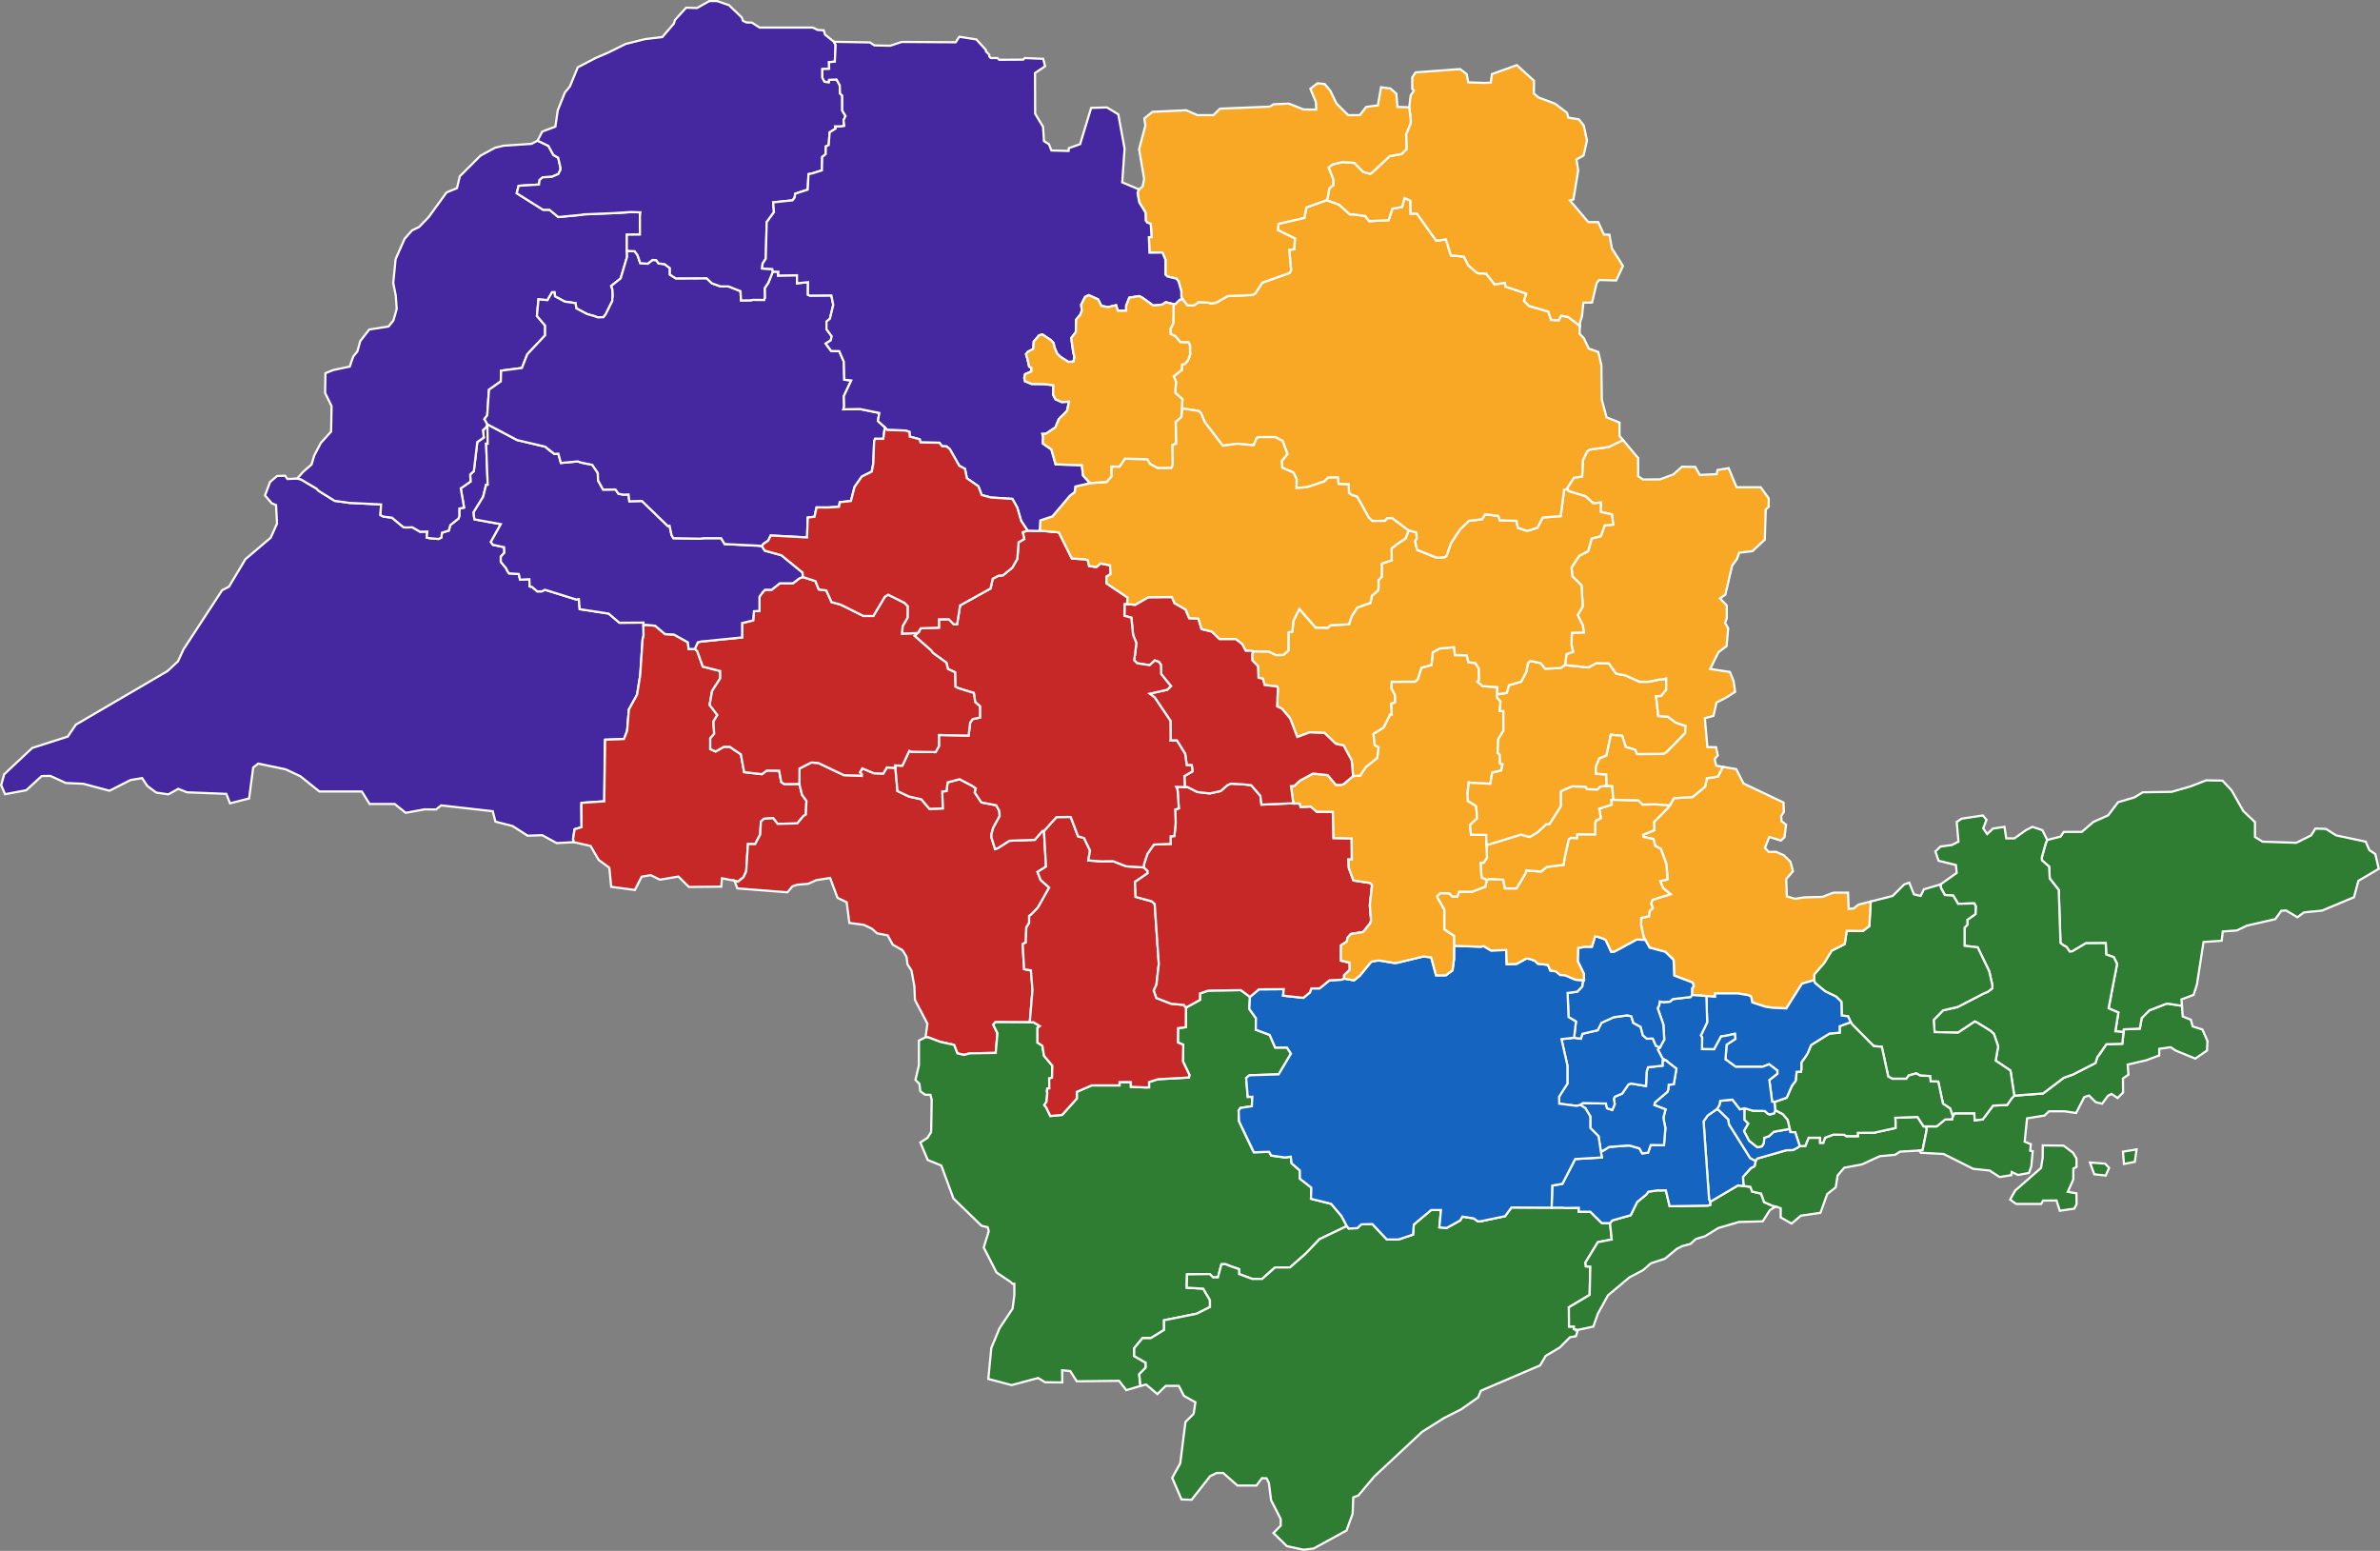 <?xml version="1.0" encoding="UTF-8" standalone="no"?>
<!-- Generator: Adobe Illustrator 16.0.0, SVG Export Plug-In . SVG Version: 6.00 Build 0)  -->

<svg
   xmlns:osb="http://www.openswatchbook.org/uri/2009/osb"
   xmlns:dc="http://purl.org/dc/elements/1.1/"
   xmlns:cc="http://creativecommons.org/ns#"
   xmlns:rdf="http://www.w3.org/1999/02/22-rdf-syntax-ns#"
   xmlns:svg="http://www.w3.org/2000/svg"
   xmlns="http://www.w3.org/2000/svg"
   xmlns:sodipodi="http://sodipodi.sourceforge.net/DTD/sodipodi-0.dtd"
   xmlns:inkscape="http://www.inkscape.org/namespaces/inkscape"
   version="1.1"
   id="Camada_1"
   x="0px"
   y="0px"
   width="1086.496"
   height="707.903"
   viewBox="0 0 1086.496 707.903"
   enable-background="new 0 0 1190 842"
   xml:space="preserve"
   sodipodi:docname="subsecoes_inteiras.svg"
   inkscape:version="0.92.4 (5da689c313, 2019-01-14)"
   inkscape:label="Camada"
   inkscape:export-filename="D:\EGD\identidade-visual\src\powerbi\imagens\subsecoes_inteiras.png"
   inkscape:export-xdpi="96"
   inkscape:export-ydpi="96"><rect x="0" y="0" width="1086.496" height="707.903" fill="#808080" stroke="none"/><defs
   id="defs3419"><linearGradient
     id="linearGradient2924"
     osb:paint="solid"><stop
       style="stop-color:#0c7f08;stop-opacity:1;"
       offset="0"
       id="stop2922" /></linearGradient></defs><sodipodi:namedview
   pagecolor="#ffffff"
   bordercolor="#666666"
   borderopacity="1"
   objecttolerance="10"
   gridtolerance="10"
   guidetolerance="10"
   inkscape:pageopacity="0"
   inkscape:pageshadow="2"
   inkscape:window-width="1600"
   inkscape:window-height="837"
   id="namedview3417"
   showgrid="false"
   inkscape:zoom="1.4142136"
   inkscape:cx="457.94719"
   inkscape:cy="255.15627"
   inkscape:window-x="3512"
   inkscape:window-y="-8"
   inkscape:window-maximized="1"
   inkscape:current-layer="Camada_1" />



<path
   style="fill:#4527a0;fill-opacity:1;stroke:#ffffff;stroke-width:1px;stroke-linecap:butt;stroke-linejoin:miter;stroke-opacity:1"
   d="m 261.96,384.404 -7.848,0.432 -6.552,-3.6 -6.696,0.217 -6.84,-4.393 -7.848,-2.016 -1.224,-4.753 -23.544,-2.664 -2.376,1.872 -5.112,-0.071 -8.712,1.584 -5.041,-4.032 h -11.448 l -3.528,-5.688 h -19.368 l -8.712,-6.983 -6.768,-3.168 -12.456,-2.592 -2.304,1.8 -1.872,14.111 -8.712,2.232 -1.656,-4.319 -18,-0.721 -3.96,-1.584 -4.536,2.521 -5.472,-0.793 -4.104,-3.023 -2.376,-3.6 -5.255,0.863 -9.648,4.896 -11.952,-3.168 -7.992,-0.36 -7.056,-3.239 -3.96,0.071 -7.056,6.479 -9.647,1.801 -1.8,-4.104 1.368,-4.969 12.816,-12.024 16.2,-5.183 3.744,-5.472 41.76,-24.408 4.824,-4.464 2.52,-5.472 17.64,-27 3.096,-1.584 7.56,-12.6 11.52,-9.792 2.88,-6.408 -0.432,-8.496 -1.944,-0.792 -3.096,-3.6 2.304,-6.12 3.168,-2.736 3.672,-0.144 1.08,1.512 4.464,-0.216 1.652,0.364 7.2,4.248 0.864,0.936 7.344,4.608 5.472,0.72 1.152,0.216 14.616,0.72 -0.286,4.859 1.294,0.685 3.96,0.504 5.184,4.32 1.008,0.144 3.096,-0.072 3.528,2.016 3.312,-0.072 -0.282,2.733 1.29,0.291 4.104,0.36 1.296,-0.648 0.288,-2.232 3.096,-0.936 0.72,-2.52 3.744,-3.024 0.36,-1.152 v -3.384 l 2.16,-0.432 -1.512,-8.784 4.464,-3.096 -0.144,-3.24 1.656,-1.512 1.584,-13.32 2.952,-2.016 -0.36,-3.384 1.368,-1.224 0.648,-1.44 0.144,8.856 h -0.72 l 0.72,18.72 h -0.72 l -1.368,5.544 -4.32,6.984 0.144,2.016 0.288,1.296 11.952,2.16 -4.536,8.136 0.936,1.296 5.112,1.08 0.144,2.52 -1.656,1.8 v 2.376 l 2.376,2.88 0.648,1.368 0.72,1.008 4.464,0.288 0.576,2.592 4.248,-0.216 0.144,3.312 1.081,0.215 2.376,2.016 h 2.088 l 1.44,-0.72 14.328,4.464 1.152,-0.216 0.366,4.595 1.216,0.158 12.024,1.872 4.896,4.176 11.016,-0.072 v 5.976 l -0.431,1.656 -1.08,16.344 -1.44,8.928 -3.744,6.768 -0.792,9.72 -1.44,3.744 -8.596,0.332 -0.188,1.468 -0.216,26.641 -10.397,0.706 -0.115,1.525 0.144,9.576 -3.168,0.936 -0.72,4.464 z"
   id="30"
   inkscape:connector-curvature="0"
   inkscape:label="Presidente Prudente"
   onmouseover="style.fill=&quot;rgb(126, 87, 194)&quot;"
   onmouseout="style.fill=&quot;rgb(69, 39, 160)&quot;" />
   
   <path
   style="fill:#c62828;fill-opacity:1;stroke:#ffffff;stroke-width:1px;stroke-linecap:butt;stroke-linejoin:miter;stroke-opacity:1"
   d="m 261.96,384.404 7.632,1.728 3.744,6.41 4.824,3.527 0.864,8.712 10.8,1.44 3.096,-6.048 4.104,-0.72 4.248,2.088 8.424,-1.44 4.824,4.752 14.76,-0.145 0.288,-3.815 5.688,1.08 1.581,0.507 2.592,-2.088 1.224,-2.664 0.792,-12.456 h 3.312 l 2.304,-4.392 0.288,-5.832 1.368,-1.295 4.248,-0.29 2.016,2.593 7.776,-0.143 1.224,-0.074 2.808,-3.382 1.08,-0.649 0.288,-6.263 -2.016,-2.737 -1.224,-4.969 -1.296,0.074 h -5.616 l -1.368,-0.937 -0.936,-5.184 -5.688,-0.073 -2.16,1.658 -8.136,-0.937 -1.512,-8.137 -2.736,-1.799 -2.376,-1.656 h -2.592 l -3.816,2.16 -2.448,-1.081 v -4.895 l 1.8,-2.088 -0.36,-5.616 1.8,-2.951 -3.528,-4.609 1.152,-6.408 3.672,-5.688 0.072,-1.944 -0.072,-1.44 -7.92,-2.016 -2.592,-7.128 -1.08,-0.936 -2.808,0.072 -0.359,-3.096 -6.336,-3.528 -4.104,-0.216 -4.464,-3.816 -4.249,-0.432 v 0 l -1.151,0.346 0.07,4.622 -0.431,1.656 -1.08,16.344 -1.44,8.928 -3.744,6.768 -0.792,9.72 -1.44,3.744 -8.596,0.332 -0.404,28.109 -10.397,0.706 0.029,11.101 -3.168,0.936 -0.72,4.464 z"
   id="5"
   inkscape:connector-curvature="0"
   inkscape:label="Assis"
   onmouseover="style.fill=&quot;rgb(239, 83, 80)&quot;"
   onmouseout="style.fill=&quot;rgb(198, 40, 40)&quot;" />
   
   <path
   style="fill:#c62828;fill-opacity:1;stroke:#ffffff;stroke-width:1px;stroke-linecap:butt;stroke-linejoin:miter;stroke-opacity:1"
   d="m 364.917,357.839 1.224,4.969 2.016,2.737 -0.288,6.263 -1.08,0.649 -2.808,3.382 -9,0.217 -2.016,-2.593 -4.248,0.29 -1.368,1.295 -0.288,5.832 -2.304,4.392 h -3.312 l -0.792,12.456 -1.224,2.664 -2.592,2.088 -1.581,-0.507 1.368,3.527 22.824,1.8 2.304,-2.735 2.16,-0.72 5.04,-0.432 3.672,-1.656 6.336,-1.008 3.384,9.071 4.176,2.016 1.224,9.433 6.624,0.863 3.6,1.729 2.448,2.16 4.824,0.937 2.304,4.247 4.464,2.521 1.8,2.952 0.504,3.527 1.8,2.809 1.296,7.056 0.288,6.336 5.688,10.872 -0.864,6.192 1.365,0.075 5.328,2.015 6.336,1.367 1.512,3.889 3.024,0.72 1.296,-0.36 1.296,-0.36 11.88,-0.216 0.792,-9 -1.944,-3.888 1.008,-1.152 15.696,0.071 1.224,-14.687 v -1.512 l -0.72,-7.488 -3.096,-0.576 -0.648,-11.448 1.44,-0.72 0.216,-6.84 1.296,-2.088 v -3.168 l 1.008,-0.721 3.024,-3.168 5.112,-9.071 -3.888,-3.456 -1.44,-3.672 3.888,-2.448 -0.936,-16.272 h -0.72 l -3.456,4.032 -11.592,0.432 -5.184,3.312 -1.368,0.504 -1.656,-5.327 v -1.441 l 0.792,-2.952 2.952,-5.328 -0.144,-2.376 -1.44,-2.592 -6.768,-1.296 -3.024,-4.536 0.504,-1.872 -1.656,-1.152 -5.76,-3.024 -5.472,1.44 -0.504,3.961 -1.944,0.215 0.216,7.705 -2.016,0.071 -1.368,0.072 -2.664,0.071 -3.744,-4.391 -5.544,-1.224 -5.328,-2.519 -0.936,-10.584 -3.888,-0.217 -1.656,2.808 -4.32,-0.144 -5.256,-2.232 -1.08,1.873 0.792,0.718 6e-4,0.859 -1.225,-0.138 -6.912,-0.216 -11.664,-5.544 -3.168,-0.216 -5.4,2.736 z"
   id="28"
   inkscape:connector-curvature="0"
   inkscape:label="Ourinhos"
   onmouseover="style.fill=&quot;rgb(239, 83, 80)&quot;"
   onmouseout="style.fill=&quot;rgb(198, 40, 40)&quot;" />
   
   <path
   style="fill:#2e7d32;fill-opacity:1;stroke:#ffffff;stroke-width:1px;stroke-linecap:butt;stroke-linejoin:miter;stroke-opacity:1"
   d="m 474.717,468.36 -2.88,-1.729 h -0.648 -1.08 l -15.696,-0.071 -1.008,1.152 1.944,3.888 -0.792,9 -11.88,0.216 -2.592,0.72 -3.024,-0.72 -1.512,-3.889 -6.336,-1.367 -5.328,-2.015 -1.365,-0.075 -3.024,1.512 v 11.231 l -1.584,6.696 1.8,1.8 0.432,3.385 2.16,1.584 2.448,0.072 0.576,2.231 -0.186,12.071 -0.102,2.761 -1.656,2.592 -3.24,2.089 3.384,7.991 6.192,2.52 5.544,15.049 12.816,12.455 2.808,0.648 0.504,1.801 -2.304,7.487 5.832,11.376 6.624,4.465 0.72,0.719 h 0.792 v 5.257 l -0.792,6.048 -5.976,9 -3.744,9 -1.368,14.111 10.656,2.809 12.096,-3.24 3.168,1.944 7.848,0.071 -0.072,-5.543 3.672,0.359 3.024,4.68 19.296,-0.215 3.312,4.247 6.479,-1.915 -0.29,-1.682 -0.288,-3.672 2.952,-3.024 v -2.233 l -5.256,-3.023 v -2.16 l 0.038,-1.495 3.757,-4.529 3.798,0.007 6.056,-3.742 -0.021,-4.418 14.926,-3.01 6.042,-3.052 -0.007,-3.15 -3.073,-5.219 -7.525,-0.45 -0.014,-1.254 0.144,-4.823 10.368,-0.143 1.512,1.511 h 2.232 l 1.584,-5.975 h 2.088 l 1.224,0.575 4.752,1.656 v 2.233 l 6.048,2.231 h 4.464 l 4.752,-4.319 1.224,-0.937 h 6.767 l 7.129,-6.264 6.336,-6.625 12.456,-5.975 -2.376,-4.536 -4.752,-5.616 -9.216,-2.304 0.144,-5.112 -5.185,-4.032 -0.071,-3.816 -3.744,-3.239 -0.359,-3.025 -2.593,0.36 -6.336,-0.864 -1.008,-1.728 -6.912,0.217 -0.647,-1.081 -6.121,-13.032 -0.216,-4.896 0.864,-1.224 5.184,-0.792 0.216,-4.32 -2.089,0.072 -0.719,-8.64 1.511,-1.224 13.321,-0.432 5.616,-9.431 -1.8,-2.809 h -5.4 l -2.52,-5.76 -6.336,-2.376 0.073,-5.256 -3.025,-4.175 0.288,-5.545 -4.177,-3.096 -14.831,0.216 -3.816,1.297 v 2.951 l -6.408,3.528 -0.072,8.928 -3.528,0.432 -0.072,6.552 2.448,1.008 -0.144,7.632 2.952,6.12 -0.216,1.224 -14.184,0.792 -4.032,1.296 0.025,2.393 -1.321,0.055 -6.984,-0.287 v -2.161 h -5.184 v 1.512 h -12.744 l -6.768,2.952 0.008,3.044 -1.232,1.348 -5.472,6.12 -5.4,0.504 -1.872,-3.96 -0.864,-1.008 1.008,-1.512 0.36,-3.816 -0.144,-1.08 0.144,-1.151 0.936,-0.074 -0.072,-4.535 1.296,-0.36 0.144,-5.472 -3.816,-4.536 -0.72,-4.536 -2.232,-1.44 v -6.768 z"
   id="18"
   inkscape:connector-curvature="0"
   inkscape:label="Itapeva"
   onmouseover="style.fill=&quot;RGB(102, 187, 106)&quot;"
   onmouseout="style.fill=&quot;RGB(46, 125, 50)&quot;" />
   
   <path
   style="fill:#2e7d32;fill-opacity:1;stroke:#ffffff;stroke-width:1px;stroke-linecap:butt;stroke-linejoin:miter;stroke-opacity:1"
   d="m 614.829,559.656 -12.456,5.975 -6.336,6.625 -7.129,6.264 h -6.767 l -5.976,5.256 h -4.464 l -6.048,-2.231 v -2.233 l -4.752,-1.656 -1.224,-0.575 h -2.088 l -1.584,5.975 h -2.232 l -1.512,-1.511 -10.368,0.143 -0.13,6.077 7.525,0.45 3.073,5.219 0.007,3.15 -6.042,3.052 -14.926,3.01 0.021,4.418 -6.056,3.742 -3.798,-0.007 -3.757,4.529 -0.038,3.655 5.256,3.023 v 2.233 l -2.952,3.024 0.578,5.354 2.521,-0.677 5.184,4.392 3.816,-3.743 h 5.976 l 2.304,4.535 5.256,2.953 -0.792,5.255 -3.744,3.745 -2.376,18.863 -3.672,6.624 4.248,9.864 4.608,0.144 8.424,-10.728 3.024,-1.513 h 2.952 l 6.552,5.76 h 8.64 l 2.521,-3.384 2.088,0.072 1.08,2.089 1.009,7.92 4.392,8.567 v 3.024 l -3.313,3.384 6.12,5.976 7.632,1.656 4.608,-0.576 14.977,-8.208 2.807,-7.632 0.289,-7.487 2.304,-0.865 7.416,-8.783 21.744,-20.304 10.079,-6.337 7.704,-3.888 7.776,-5.472 1.224,-3.024 27.072,-11.592 2.521,-4.32 6.407,-3.816 4.681,-4.68 2.735,-0.504 0.864,-2.88 -1.815,-0.332 0.011,-1.176 h -2.232 v -7.488 l -0.074,-1.296 9.504,-5.688 0.288,-12.889 -2.018,-0.13 -0.212,-1.74 5.688,-9.288 6.336,-1.225 -0.792,-7.487 h -3.744 l -5.256,-5.185 h -5.257 v -1.801 l -5.975,0.074 -1.512,-0.145 -23.256,-0.072 -2.881,3.96 -10.943,2.303 -1.513,0.074 -1.943,-1.369 -5.111,-0.792 -1.009,1.728 -6.193,3.456 -3.311,-0.288 0.72,-7.92 h -4.464 l -7.92,6.624 -0.36,4.609 -5.184,1.727 -1.512,0.504 h -5.257 l -6.624,-7.057 -5.039,0.145 -1.8,1.728 -3.96,0.144 z"
   id="31"
   inkscape:connector-curvature="0"
   inkscape:label="Registro"
   onmouseover="style.fill=&quot;RGB(102, 187, 106)&quot;"
   onmouseout="style.fill=&quot;RGB(46, 125, 50)&quot;" />
   
   <path
   style="fill:#2e7d32;fill-opacity:1;stroke:#ffffff;stroke-width:1px;stroke-linecap:butt;stroke-linejoin:miter;stroke-opacity:1"
   d="m 720.313,607.028 -1.815,-0.332 0.011,-1.176 h -2.232 l -0.074,-8.784 9.504,-5.688 0.288,-12.889 -2.018,-0.13 -0.212,-1.74 5.688,-9.288 6.336,-1.225 -0.792,-7.487 1.008,-1.225 8.424,-2.376 2.952,-6.048 4.176,-3.384 0.935,-1.295 4.393,-0.649 1.008,0.072 2.592,-0.072 1.728,7.273 17.352,-0.289 1.149,-0.295 0.003,-1.433 12.672,-7.487 5.687,0.647 0.793,2.159 4.104,0.937 1.368,3.888 3.96,1.728 1.442,0.283 -2.735,1.584 -3.312,5.185 -10.801,0.287 -9.432,2.736 -6.191,3.815 -4.104,1.225 -2.448,2.231 -3.815,1.008 -2.376,1.225 -5.473,4.536 -6.408,2.088 -3.528,3.096 -6.263,3.313 -9.792,8.208 -4.607,8.352 -2.088,5.904 -7.057,1.512 z"
   id="41"
   inkscape:connector-curvature="0"
   inkscape:label="São Vicente"
   onmouseover="style.fill=&quot;RGB(102, 187, 106)&quot;"
   onmouseout="style.fill=&quot;RGB(46, 125, 50)&quot;" />
   
   <path
   style="fill:#2e7d32;fill-opacity:1;stroke:#ffffff;stroke-width:1px;stroke-linecap:butt;stroke-linejoin:miter;stroke-opacity:1"
   d="m 796.324,541.36 2.753,0.368 0.793,2.159 4.104,0.937 1.368,3.888 3.96,1.728 1.442,0.283 2.161,0.792 v 4.176 l 4.968,2.808 4.247,-3.6 8.929,-1.296 3.096,-8.568 3.888,-3.096 0.864,-5.399 3.024,-3.528 8.063,-1.513 8.136,-3.743 6.984,-0.648 2.304,-1.439 8.712,-0.504 1.581,-0.213 1.872,-9.287 -0.186,-1.509 -1.253,-0.004 -2.809,-4.32 -10.125,0.394 0.118,1.622 v 3.025 l -9.72,2.159 -7.487,0.072 v 1.512 h -5.256 l -1.009,-0.648 -4.896,-0.072 -3.816,1.44 -0.792,2.304 h -1.44 v -2.304 h -5.256 l -1.512,3.745 -2.521,0.071 -0.935,0.647 -2.16,1.153 -3.025,0.072 -13.319,3.815 -0.72,1.081 -0.504,2.448 -1.656,0.792 -3.6,4.032 0.144,3.023 z"
   id="34"
   inkscape:connector-curvature="0"
   inkscape:label="Santos"
   onmouseover="style.fill=&quot;RGB(102, 187, 106)&quot;"
   onmouseout="style.fill=&quot;RGB(46, 125, 50)&quot;" /><g
   id="13"
   style="fill:#2e7d32;fill-opacity:1;stroke:#ffffff;stroke-opacity:1"
   inkscape:label="Caraguatatuba"
   transform="translate(-37.203,-106.808)"
   onmouseover="style.fill=&quot;RGB(102, 187, 106)&quot;"
   onmouseout="style.fill=&quot;RGB(46, 125, 50)&quot;">
   
   <path
   inkscape:connector-curvature="0"
   id="path652"
   d="m 916.589,620.964 0.186,1.509 -1.872,9.287 -1.581,0.213 0.721,1.008 10.44,0.576 13.536,6.767 7.488,0.792 4.536,2.952 5.328,-0.864 0.216,-1.439 2.88,1.367 4.968,-0.936 1.08,-2.952 0.648,-6.983 -1.152,-0.217 0.288,-2.951 -2.808,-1.153 1.08,-10.655 7.992,-1.296 2.016,-1.944 h 6.984 l 5.399,0.792 3.744,-7.271 2.159,-0.721 3.025,3.024 2.951,0.72 2.664,-3.6 1.656,-0.864 2.736,1.872 2.52,-2.52 -0.072,-6.408 2.52,-1.729 -0.359,-4.608 8.424,-1.943 5.976,-2.231 v -3.024 l 5.257,-0.72 2.232,1.512 9,3.672 5.327,-3.672 0.216,-4.32 -2.304,-5.256 -4.464,-1.44 -0.792,-3.023 -3.744,-1.512 -0.345,-4.846 -1.169,-0.265 -5.688,-0.792 -7.993,3.096 -3.527,3.528 -0.864,4.823 -7.308,0.332 -0.108,1.253 -0.575,5.327 -7.273,0.217 -2.952,4.464 -1.152,1.368 -0.865,2.736 -10.295,5.256 -4.248,1.512 -9.36,7.128 -13.177,1.008 -1.223,1.296 -2.016,2.952 -6.408,0.288 -4.752,6.336 -3.672,0.36 -0.144,-3.168 h -9 l -0.864,1.369 -0.288,1.367 -3.168,0.072 -3.887,3.168 z"
   style="fill:#2e7d32;fill-opacity:1;stroke:#ffffff;stroke-width:1px;stroke-linecap:butt;stroke-linejoin:miter;stroke-opacity:1" /><path
   inkscape:connector-curvature="0"
   id="path654"
   d="m 954.86,654.342 2.3,-4.097 11.804,-10.327 0.753,-4.738 0.028,-5.547 9.505,0.111 4.293,3.233 1.589,2.62 0.028,3.847 -1.449,0.78 -0.028,4.961 -2.509,5.63 3.958,0.697 0.056,4.934 -1.087,2.063 -6.578,0.948 -1.505,-4.683 -6.132,0.056 -0.864,1.533 H 957.591 Z"
   style="fill:#2e7d32;fill-opacity:1;stroke:#ffffff;stroke-width:1px;stroke-linecap:butt;stroke-linejoin:miter;stroke-opacity:1" /><path
   inkscape:connector-curvature="0"
   id="path656"
   d="m 991.288,637.435 6.898,0.512 1.833,1.951 -1.518,3.489 -5.243,-0.572 z"
   style="fill:#2e7d32;fill-opacity:1;stroke:#ffffff;stroke-width:1px;stroke-linecap:butt;stroke-linejoin:miter;stroke-opacity:1" /><path
   inkscape:connector-curvature="0"
   id="path658"
   d="m 1006.356,632.503 0.446,5.603 4.962,-0.976 0.808,-5.672 z"
   style="fill:#2e7d32;fill-opacity:1;stroke:#ffffff;stroke-width:1px;stroke-linecap:butt;stroke-linejoin:miter;stroke-opacity:1" /></g><path
   style="fill:#2e7d32;fill-opacity:1;stroke:#ffffff;stroke-width:1px;stroke-linecap:butt;stroke-linejoin:miter;stroke-opacity:1"
   d="m 969.538,469.843 7.308,-0.332 0.864,-4.823 3.527,-3.528 7.993,-3.096 6.857,1.057 -0.23,-2.93 5.543,-2.088 1.512,-4.681 3.024,-19.439 8.28,-0.576 0.504,-4.248 6.408,-0.432 4.607,-2.231 12.961,-2.952 2.735,-3.816 2.232,-0.144 5.112,3.096 3.023,-2.232 8.208,-0.792 14.616,-6.12 2.016,-7.487 9.288,-5.473 -1.578,-6.697 -2.735,-1.871 -1.656,-3.816 -13.463,-2.88 -4.681,-2.952 -4.824,-0.145 -1.943,3.097 -6.769,3.384 -15.407,-0.504 -3.457,-2.16 v -6.768 l -5.327,-5.04 -5.328,-9.433 -4.177,-4.464 -7.416,-0.144 -7.271,2.808 -8.496,2.448 -13.248,0.216 -3.744,2.305 -7.488,2.231 -4.535,5.977 -6.769,3.023 -5.256,4.536 h -8.208 l -1.512,2.159 -6.048,1.513 -0.656,1.44 -1.872,6.697 0.144,1.224 3.239,2.808 0.289,5.472 4.104,5.184 0.792,24.193 1.368,1.08 1.368,0.718 1.512,2.162 1.151,-0.145 6.193,-3.672 9.072,-0.072 0.216,5.184 3.456,1.224 1.512,3.096 -2.808,14.328 -0.143,1.368 -0.937,4.536 4.464,1.945 -1.367,8.567 3.743,0.36 z"
   id="16"
   inkscape:connector-curvature="0"
   inkscape:label="Guaratinguetá"
   onmouseover="style.fill=&quot;RGB(102, 187, 106)&quot;"
   onmouseout="style.fill=&quot;RGB(46, 125, 50)&quot;" />
   
   <path
   style="fill:#2e7d32;fill-opacity:1;stroke:#ffffff;stroke-width:1px;stroke-linecap:butt;stroke-linejoin:miter;stroke-opacity:1"
   d="m 919.532,500.112 13.177,-1.008 9.36,-7.128 4.248,-1.512 10.295,-5.256 0.865,-2.736 4.104,-5.832 7.273,-0.217 0.575,-5.327 -3.743,-0.36 1.367,-8.567 -4.464,-1.945 3.888,-20.232 -1.512,-3.096 -3.456,-1.224 -0.216,-5.184 -9.072,0.072 -6.193,3.672 -1.151,0.145 -1.512,-2.162 -1.368,-0.718 -1.368,-1.08 -0.792,-24.193 -4.104,-5.184 -0.289,-5.472 -3.239,-2.808 -0.144,-1.224 1.872,-6.697 0.656,-1.44 -2.232,-4.464 -4.536,-1.513 -2.951,1.513 -5.256,3.744 h -3.744 l -0.792,-5.257 -5.257,0.792 -2.664,2.521 -1.8,-2.664 1.513,-3.815 -1.656,-2.017 -9.648,1.44 -2.304,1.512 0.792,9 -2.952,1.512 -5.256,0.72 -2.305,2.232 1.44,4.248 7.92,1.944 0.36,3.6 -7.416,5.256 0.208,1.586 1.801,3.239 3.815,0.288 2.232,3.744 7.344,-0.216 0.72,1.296 -0.145,3.6 -3.671,2.592 v 2.232 l -1.295,1.368 v 8.28 l 5.975,0.72 5.256,10.871 1.441,6.337 v 1.441 l -1.945,1.584 -1.8,0.718 -12.095,6.265 -6.625,1.512 -4.321,4.392 0.433,5.544 10.656,0.287 7.703,-5.111 1.225,0.576 6.12,3.817 1.368,1.296 1.945,5.687 -1.153,6.48 6.768,4.537 z"
   id="43"
   inkscape:connector-curvature="0"
   inkscape:label="Taubaté"
   onmouseover="style.fill=&quot;RGB(102, 187, 106)&quot;"
   onmouseout="style.fill=&quot;RGB(46, 125, 50)&quot;" />
   
   <path
   style="fill:#2e7d32;fill-opacity:1;stroke:#ffffff;stroke-width:1px;stroke-linecap:butt;stroke-linejoin:miter;stroke-opacity:1"
   d="m 919.532,500.112 -1.223,1.296 -2.016,2.952 -6.408,0.288 -4.752,6.336 -3.672,0.36 -0.144,-3.168 h -9 l -0.864,1.369 -1.152,-3.529 -3.313,-2.232 -2.159,-10.08 -3.456,-0.073 -0.288,-2.447 -4.464,-0.216 -1.801,-1.007 -3.455,0.935 -1.08,1.512 h -6.408 l -1.872,-1.008 -2.952,-13.608 -3.672,-0.288 -9.792,-9.864 -0.72,-1.08 -1.224,-2.664 -2.88,-0.36 -0.144,-6.264 -2.448,-2.376 -5.04,-2.448 -4.607,-3.817 -0.361,-1.223 0.071,-2.664 4.681,-5.4 0.937,-1.656 2.302,-3.744 5.977,-3.024 0.648,-4.392 0.261,-1.642 7.371,0.058 2.952,-2.232 0.635,-11.209 10.027,-2.544 5.257,-5.257 2.304,-0.791 2.159,5.327 3.024,0.721 1.513,-3.024 7.56,-2.232 0.208,1.586 1.801,3.239 3.815,0.288 2.232,3.744 7.344,-0.216 0.72,1.296 -0.145,3.6 -3.671,2.592 v 2.232 l -1.295,1.368 v 8.28 l 5.975,0.72 5.256,10.871 1.441,6.337 v 1.441 l -1.945,1.584 -1.8,0.718 -12.095,6.265 -6.625,1.512 -4.321,4.392 0.433,5.544 10.656,0.287 7.703,-5.111 1.225,0.576 6.12,3.817 1.368,1.296 1.945,5.687 -1.153,6.48 6.768,4.537 z"
   id="39"
   inkscape:connector-curvature="0"
   inkscape:label="São José dos Campos"
   onmouseover="style.fill=&quot;RGB(102, 187, 106)&quot;"
   onmouseout="style.fill=&quot;RGB(46, 125, 50)&quot;" />
   
   <path
   style="fill:#2e7d32;fill-opacity:1;stroke:#ffffff;stroke-width:1px;stroke-linecap:butt;stroke-linejoin:miter;stroke-opacity:1"
   d="m 844.869,466.56 0.72,1.08 9.792,9.864 3.672,0.288 2.952,13.608 1.872,1.008 h 6.408 l 1.08,-1.512 3.455,-0.935 1.801,1.007 4.464,0.216 0.288,2.447 3.456,0.073 2.159,10.08 3.313,2.232 1.152,3.529 -0.288,1.367 -3.168,0.072 -3.887,3.168 -5.977,-1.6e-4 -2.809,-4.32 -10.125,0.394 0.118,1.622 v 3.025 l -9.72,2.159 -7.487,0.072 v 1.512 l -5.256,-1.6e-4 -1.009,-0.648 -4.896,-0.072 -3.816,1.44 -0.792,2.304 -1.44,-1.6e-4 V 519.336 h -5.256 l -1.512,3.745 -2.521,0.071 -2.086,-6.336 -2.233,-0.072 -1.224,-5.544 -2.161,-2.52 -3.527,-1.944 -0.288,-3.744 5.544,-1.944 2.448,-5.544 1.655,-2.16 0.433,-4.104 2.017,-0.071 0.143,-1.081 V 484.992 l 2.088,-2.952 0.864,-1.512 1.512,-3.527 2.231,-1.441 6.193,-3.816 4.608,-0.361 v -2.951 z"
   id="26"
   inkscape:connector-curvature="0"
   inkscape:label="Mogi das Cruzes"
   onmouseover="style.fill=&quot;RGB(102, 187, 106)&quot;"
   onmouseout="style.fill=&quot;RGB(46, 125, 50)&quot;" />
   
   <path
   style="fill:#f9a825;fill-opacity:1;stroke:#ffffff;stroke-width:1px;stroke-linecap:butt;stroke-linejoin:miter;stroke-opacity:1"
   d="m 854.001,411.503 -5.596,1.415 -2.16,1.729 -2.304,0.216 -0.288,-7.416 h -6.624 l -5.112,1.944 -8.279,0.216 -4.104,0.648 -3.816,-1.08 -0.288,-7.92 3.096,-3.601 -1.151,-4.248 -3.024,-3.024 -3.601,-1.584 -3.312,0.073 -1.728,-1.872 2.016,-4.969 5.256,1.656 1.656,-1.512 0.72,-5.76 -2.088,-1.585 -0.145,-2.375 1.225,-1.801 -0.144,-4.32 -18.289,-8.712 -3.312,-6.552 -6.12,-1.06 -0.727,1.639 -1.512,2.809 -5.04,0.792 -0.792,3.815 -5.76,4.752 -8.497,0.504 -1.871,3.311 -1.152,1.441 -6.048,6.12 0.144,3.744 -5.113,2.088 0.074,1.008 4.607,0.936 0.863,3.167 2.521,1.369 2.52,6.84 0.504,5.905 -0.072,1.223 -3.24,0.72 1.368,3.24 3.384,2.737 -8.208,2.519 -0.72,1.729 0.792,2.087 -1.512,1.44 -0.216,2.305 -3.528,0.719 -0.072,3.384 1.152,5.256 2.736,4.968 7.128,1.872 3.096,2.736 0.72,1.008 0.288,7.128 8.424,3.168 0.504,1.656 -0.792,1.008 v 3.024 l 10.512,0.792 v -1.511 h 10.44 l 1.512,0.215 3.528,0.648 1.008,0.648 0.505,2.592 5.903,1.944 3.456,0.504 6.191,0.288 7.129,-11.304 5.544,-1.584 0.071,-2.664 4.681,-5.4 3.239,-5.4 5.977,-3.024 0.909,-6.034 7.371,0.058 2.952,-2.232 z"
   id="11"
   inkscape:connector-curvature="0"
   inkscape:label="Bragança Paulista"
   onmouseover="style.fill = &quot;rgb(255, 238, 88)&quot;"
   onmouseout="style.fill = &quot;rgb(249, 168, 37)&quot;" />
   
   <path
   style="fill:#1565c0;fill-opacity:1;stroke:#ffffff;stroke-width:1px;stroke-linecap:butt;stroke-linejoin:miter;stroke-opacity:1"
   d="m 779.061,458.208 -0.075,-3.561 3.963,0.321 v -1.511 h 10.44 l 5.04,0.863 1.008,0.648 0.505,2.592 5.903,1.944 3.456,0.504 6.191,0.288 7.129,-11.304 5.544,-1.584 0.361,1.223 4.607,3.817 5.04,2.448 2.448,2.376 0.144,6.264 2.88,0.36 1.224,2.664 -5.04,1.872 v 2.951 l -4.608,0.361 -8.424,5.257 -1.553,3.742 -0.823,1.297 -2.088,2.952 v 3.096 l -0.143,1.081 -2.017,0.071 -0.433,4.104 -1.655,2.16 -2.448,5.544 -5.544,1.944 -1.089,-0.096 -1.287,-9.912 3.672,-2.88 v -1.439 l -3.744,-2.881 -3.024,1.152 h -12.24 l -4.68,-3.384 0.504,-6.696 4.031,-2.664 -0.287,-2.305 -3.528,0.793 -2.735,0.432 -3.169,5.832 -5.538,-0.069 -0.006,-1.083 0.072,-4.176 -0.576,-1.008 2.88,-5.977 z"
   id="17"
   inkscape:connector-curvature="0"
   inkscape:label="Guarulhos"
   onmouseover="style.fill = &quot;rgb(66, 165, 245)&quot;"
   onmouseout="style.fill = &quot;rgb(21, 101, 192)&quot;" />
   
   <path
   style="fill:#1565c0;fill-opacity:1;stroke:#ffffff;stroke-width:1px;stroke-linecap:butt;stroke-linejoin:miter;stroke-opacity:1"
   d="m 780.718,548.568 -0.504,-1.08 -2.52,-35.64 1.872,-2.664 4.248,-2.952 1.007,0.648 4.249,4.176 0.216,2.088 9.72,15.48 2.448,1.296 -0.504,2.448 -1.656,0.792 -3.6,4.032 0.144,3.023 0.487,1.145 -2.934,-0.279 z"
   id="35"
   inkscape:connector-curvature="0"
   inkscape:label="São Bernardo do Campo"
   onmouseover="style.fill = &quot;rgb(66, 165, 245)&quot;"
   onmouseout="style.fill = &quot;rgb(21, 101, 192)&quot;" />
   
   <path
   style="fill:#1565c0;fill-opacity:1;stroke:#ffffff;stroke-width:1px;stroke-linecap:butt;stroke-linejoin:miter;stroke-opacity:1"
   d="m 783.813,506.232 1.007,0.648 4.249,4.176 0.216,2.088 9.72,15.48 2.448,1.296 0.72,-1.081 13.319,-3.815 3.025,-0.072 2.16,-1.153 0.935,-0.647 -2.086,-6.336 -2.233,-0.072 -0.245,-1.462 -1.411,0.31 -5.904,1.008 -2.161,2.016 -2.159,0.72 -0.216,2.448 -0.866,1.475 -2.086,0.397 -3.744,-2.952 -2.304,-4.464 1.944,-3.384 -1.728,-1.728 v -5.255 l -2.103,0.459 -0.921,-1.108 -2.52,-3.312 -4.392,0.504 -1.16,0.05 -0.424,2.039 z"
   id="33"
   inkscape:connector-curvature="0"
   inkscape:label="Santo André"
   onmouseover="style.fill = &quot;rgb(66, 165, 245)&quot;"
   onmouseout="style.fill = &quot;rgb(21, 101, 192)&quot;" />
   
   <path
   style="fill:#2e7d32;fill-opacity:1;stroke:#ffffff;stroke-width:1px;stroke-linecap:butt;stroke-linejoin:miter;stroke-opacity:1"
   d="m 810.381,506.736 -0.36,1.368 -1.872,0.576 -1.008,-0.216 -1.512,-1.368 -5.328,-0.072 -2.88,-1.08 -1.008,-0.071 v 5.255 l 1.728,1.728 -1.944,3.384 2.304,4.464 3.744,2.952 2.086,-0.397 0.866,-1.475 0.216,-2.448 2.159,-0.72 2.161,-2.016 7.315,-1.318 -0.979,-4.082 -2.161,-2.52 z"
   id="25"
   inkscape:connector-curvature="0"
   inkscape:label="Mauá"
   onmouseover="style.fill=&quot;RGB(102, 187, 106)&quot;"
   onmouseout="style.fill=&quot;RGB(46, 125, 50)&quot;" />
   
   <path
   style="fill:#1565c0;fill-opacity:1;stroke:#ffffff;stroke-width:1px;stroke-linecap:butt;stroke-linejoin:miter;stroke-opacity:1"
   d="m 785.317,502.465 5.552,-0.553 3.441,4.42 2.103,-0.459 3.888,1.151 5.328,0.072 1.512,1.368 1.008,0.216 1.872,-0.576 0.36,-1.368 -0.288,-3.744 -1.089,-0.096 -1.287,-9.912 3.672,-2.88 v -1.439 l -3.744,-2.881 -3.024,1.152 h -12.24 l -4.68,-3.384 0.504,-6.696 4.031,-2.664 -0.287,-2.305 -3.528,0.793 -2.735,0.432 -3.169,5.832 -5.538,-0.069 0.066,-5.259 -0.576,-1.008 2.88,-5.977 -0.363,-11.984 -6.549,-0.471 -0.72,0.936 -8.064,0.936 -1.295,1.152 -2.954,0.217 -1.727,-0.289 -0.216,1.728 -0.721,1.368 2.593,7.416 0.432,6.84 -2.016,3.672 -0.936,0.936 2.16,4.104 1.297,0.72 5.039,3.887 -1.224,7.128 -2.304,0.217 -0.216,2.233 -0.36,1.007 -5.688,4.824 -0.288,1.224 5.112,1.945 -0.937,3.599 0.145,1.368 0.721,3.529 -0.649,7.846 -6.049,-0.071 -1.223,3.528 -2.663,0.288 -1.297,-2.304 -4.248,-1.224 -0.864,-0.072 -8.64,0.647 -2.664,1.729 -1.145,0.577 0.425,2.519 -12.168,0.72 -5.832,11.304 -4.608,0.792 -0.317,10.102 4.925,-0.022 1.512,0.145 5.975,-0.074 v 1.801 h 5.257 l 5.256,5.185 h 3.744 l 1.008,-1.225 8.424,-2.376 2.952,-6.048 4.176,-3.384 0.935,-1.295 4.393,-0.649 1.008,0.072 2.592,-0.072 1.728,7.273 17.352,-0.289 1.149,-0.295 0.003,-1.433 -0.504,-1.08 -2.52,-35.64 1.872,-2.664 4.248,-2.952 1.08,-1.728 z"
   id="40"
   inkscape:connector-curvature="0"
   inkscape:label="São Paulo"
   onmouseover="style.fill = &quot;rgb(66, 165, 245)&quot;"
   onmouseout="style.fill = &quot;rgb(21, 101, 192)&quot;" />
   
   <path
   style="fill:#1565c0;fill-opacity:1;stroke:#ffffff;stroke-width:1px;stroke-linecap:butt;stroke-linejoin:miter;stroke-opacity:1"
   d="m 730.828,525.817 3.809,-2.306 8.64,-0.647 0.864,0.072 4.248,1.224 1.297,2.304 2.663,-0.288 1.223,-3.528 6.049,0.071 0.649,-7.846 -0.721,-3.529 -0.145,-1.368 0.937,-3.599 -5.112,-1.945 0.288,-1.224 5.688,-4.824 0.36,-1.007 0.216,-2.233 2.304,-0.217 1.224,-7.128 -5.039,-3.887 -1.297,0.216 v 2.304 l -6.624,0.72 -0.648,2.088 v 0.936 l -0.288,5.543 -6.841,-1.151 -1.151,0.433 -2.88,4.175 -3.385,1.44 -0.431,1.008 0.431,2.377 -1.151,2.664 -2.376,-0.792 -0.504,-2.161 -10.584,-0.215 -1.08,0.863 2.304,1.513 2.232,3.743 v 5.257 l 3.743,3.743 z"
   id="27"
   inkscape:connector-curvature="0"
   inkscape:label="Osasco"
   onmouseover="style.fill = &quot;rgb(66, 165, 245)&quot;"
   onmouseout="style.fill = &quot;rgb(21, 101, 192)&quot;" />
   
   <path
   style="fill:#1565c0;fill-opacity:1;stroke:#ffffff;stroke-width:1px;stroke-linecap:butt;stroke-linejoin:miter;stroke-opacity:1"
   d="m 756.813,479.088 2.16,4.104 1.297,0.72 -1.297,0.216 v 2.304 l -6.624,0.72 -0.648,2.088 -0.288,6.479 -6.841,-1.151 -1.151,0.433 -2.88,4.175 -3.385,1.44 -0.431,1.008 0.431,2.377 -1.151,2.664 -2.376,-0.792 -0.504,-2.161 -10.584,-0.215 -1.08,0.863 -1.728,0.433 -7.92,-1.009 -0.073,-3.168 0.792,-1.512 3.025,-4.464 v -8.208 l -2.52,-11.088 -0.193,-1.011 5.737,-0.645 1.224,0.144 1.872,0.288 0.72,-2.233 6.984,-1.655 1.729,-3.384 5.543,-2.52 5.184,-0.72 1.008,-0.145 1.872,0.433 0.936,3.024 3.312,1.799 1.008,3.817 1.801,1.584 2.735,-0.072 1.44,3.312 1.8,0.792 -0.936,0.936 z"
   id="8"
   inkscape:connector-curvature="0"
   inkscape:label="Barueri"
   onmouseover="style.fill = &quot;rgb(66, 165, 245)&quot;"
   onmouseout="style.fill = &quot;rgb(21, 101, 192)&quot;" />
   
   <path
   style="fill:#1565c0;fill-opacity:1;stroke:#ffffff;stroke-width:1px;stroke-linecap:butt;stroke-linejoin:miter;stroke-opacity:1"
   d="m 718.581,473.688 3.096,0.432 0.72,-2.233 6.984,-1.655 1.729,-3.384 5.543,-2.52 6.192,-0.865 1.872,0.433 0.936,3.024 3.312,1.799 1.008,3.817 1.801,1.584 2.735,-0.072 1.44,3.312 1.8,0.792 2.016,-3.672 -0.432,-6.84 -2.593,-7.416 0.721,-1.368 0.216,-1.728 1.727,0.289 2.954,-0.217 1.295,-1.152 8.064,-0.936 0.72,-0.936 V 451.152 l 0.792,-1.008 -0.504,-1.656 -8.424,-3.168 -0.288,-7.128 -3.816,-3.744 -7.128,-1.872 -2.022,-3.603 -1.218,0.003 -2.664,-0.144 -10.08,5.471 -1.513,0.217 -2.591,-5.544 -1.08,-0.504 -2.52,-0.864 -1.209,-0.166 -1.455,4.702 h -3.527 l -1.009,0.288 -1.728,0.216 -0.217,6.048 2.809,5.761 v 3.023 l -0.576,1.151 -0.145,1.658 -2.303,2.376 -4.392,0.575 0.432,11.016 3.383,2.016 z"
   id="21"
   inkscape:connector-curvature="0"
   inkscape:label="Jundiaí"
   onmouseover="style.fill = &quot;rgb(66, 165, 245)&quot;"
   onmouseout="style.fill = &quot;rgb(21, 101, 192)&quot;" />
   
   <path
   style="fill:#1565c0;fill-opacity:1;stroke:#ffffff;stroke-width:1px;stroke-linecap:butt;stroke-linejoin:miter;stroke-opacity:1"
   d="m 570.621,455.04 -0.288,5.545 3.025,4.175 -0.073,5.256 6.336,2.376 2.52,5.76 h 5.4 l 1.8,2.809 -5.616,9.431 -13.321,0.432 -1.511,1.224 0.719,8.64 2.089,-0.072 -0.216,4.32 -5.184,0.792 -0.864,1.224 0.216,4.896 6.768,14.113 6.912,-0.217 1.008,1.728 6.336,0.864 2.593,-0.36 0.359,3.025 3.744,3.239 0.071,3.816 5.185,4.032 -0.144,5.112 9.216,2.304 4.752,5.616 2.376,4.536 0.864,1.08 3.96,-0.144 1.8,-1.728 5.039,-0.145 6.624,7.057 h 5.257 l 6.696,-2.231 0.36,-4.609 7.92,-6.624 h 4.464 l -0.72,7.92 3.311,0.288 6.193,-3.456 1.009,-1.728 5.111,0.792 1.943,1.369 1.513,-0.074 10.943,-2.303 2.881,-3.96 18.331,0.095 0.317,-10.102 4.608,-0.792 5.832,-11.304 12.168,-0.72 -1.513,-9.72 -3.743,-3.743 v -5.257 l -2.232,-3.743 -2.304,-1.513 -1.728,0.433 -7.92,-1.009 -0.073,-3.168 3.817,-5.976 v -8.208 l -2.713,-12.099 5.737,-0.645 0.863,-7.416 -3.383,-2.016 -0.432,-11.016 4.392,-0.575 2.303,-2.376 0.145,-1.658 0.576,-1.151 -3.816,-0.288 -4.896,-2.088 -2.088,-0.072 -1.944,-1.655 -2.52,-0.361 -1.152,-2.593 -4.536,-0.503 -1.44,-1.368 -2.376,-0.864 -1.512,-0.143 -4.464,2.447 -4.464,0.143 -0.228,-6.505 -1.212,0.026 -5.688,0.217 -3.385,-2.017 -1.296,0.288 -10.943,-0.432 -1.288,0.043 -0.008,5.934 -0.72,5.256 -3.024,2.232 h -4.464 l -2.232,-8.208 -3.6,-0.36 -1.44,0.288 -10.512,2.592 -1.296,0.072 -6.408,-1.08 h -1.44 l -2.665,0.504 -5.255,6.408 -2.592,2.088 -4.535,-0.792 -1.153,0.504 -5.545,0.288 -4.535,3.672 h -3.744 l -0.648,1.872 -3.024,2.448 -9.217,-1.009 0.307,-2.958 -1.386,0.006 -9.936,0.074 -3.024,2.591 z"
   id="42"
   inkscape:connector-curvature="0"
   inkscape:label="Sorocaba"
   onmouseover="style.fill = &quot;rgb(66, 165, 245)&quot;"
   onmouseout="style.fill = &quot;rgb(21, 101, 192)&quot;"
   onclick="" /><path
   style="fill:#f9a825;fill-opacity:1;stroke:#ffffff;stroke-width:1px;stroke-linecap:butt;stroke-linejoin:miter;stroke-opacity:1"
   d="m 762.285,367.631 -1.152,1.441 -6.048,6.12 0.144,3.744 -5.113,2.088 0.074,1.008 4.607,0.936 0.863,3.167 2.521,1.369 2.52,6.84 0.504,5.905 -0.072,1.223 -3.24,0.72 1.368,3.24 3.384,2.737 -8.208,2.519 -0.72,1.729 0.792,2.087 -1.512,1.44 -0.216,2.305 -3.528,0.719 -0.072,3.384 1.152,5.256 0.714,1.365 -3.882,-0.141 -10.08,5.471 -1.513,0.217 -2.591,-5.544 -1.08,-0.504 -2.52,-0.864 -1.209,-0.166 -1.455,4.702 -3.527,2.5e-4 -1.009,0.288 -1.728,0.216 -0.217,6.048 2.809,5.761 V 447.48 l -3.816,-0.288 -4.896,-2.088 -2.088,-0.072 -1.944,-1.655 -2.52,-0.361 -1.152,-2.593 -4.536,-0.503 -1.44,-1.368 -2.376,-0.864 -1.512,-0.143 -4.464,2.447 -4.464,0.143 -0.228,-6.506 -6.901,0.243 -3.385,-2.017 -1.296,0.288 -12.231,-0.39 -0.008,-4.505 -4.465,-3.025 v -9 l -3.023,-5.256 -0.216,-0.936 1.441,-1.367 4.031,0.071 1.512,1.513 h 2.232 l 0.792,-2.233 h 5.976 l 5.976,-2.304 0.72,-3.024 1.223,-0.504 6.265,0.361 0.792,3.959 h 5.256 l 4.103,-6.839 0.393,-1.411 1.408,0.185 5.327,0.359 2.593,-2.087 7.632,-0.936 0.936,-5.399 0.288,-0.721 1.224,-5.688 1.153,-0.576 2.519,0.216 0.144,-1.8 h 8.208 v -5.328 l 0.504,-1.008 2.087,-1.009 -0.792,-4.319 5.761,-1.872 -0.273,-2.143 0.993,-0.089 11.376,0.288 2.088,1.944 5.832,-0.144 1.461,0.064 z"
   id="12"
   inkscape:connector-curvature="0"
   inkscape:label="Campinas"
   onmouseover="style.fill = &quot;rgb(255, 238, 88)&quot;"
   onmouseout="style.fill = &quot;rgb(249, 168, 37)&quot;" />
   
   <path
   style="fill:#f9a825;fill-opacity:1;stroke:#ffffff;stroke-width:1px;stroke-linecap:butt;stroke-linejoin:miter;stroke-opacity:1"
   d="m 678.765,401.688 1.223,-0.504 6.265,0.361 0.792,3.959 h 5.256 l 4.103,-6.839 0.393,-1.411 1.408,0.185 5.327,0.359 2.593,-2.087 7.632,-0.936 0.936,-5.399 1.512,-6.409 1.153,-0.576 2.519,0.216 0.144,-1.8 8.208,4e-5 v -5.328 l 0.504,-1.008 2.087,-1.009 -0.792,-4.319 5.761,-1.872 -0.273,-2.143 0.993,-0.089 -0.504,-6.192 -2.52,-0.144 -1.081,0.072 -1.943,0.288 -1.296,1.296 -4.608,-0.145 -0.792,-1.151 -6.048,-0.144 -4.105,1.728 -1.08,0.648 v 6.696 l -5.255,8.208 -1.512,0.072 -3.888,3.672 -3.6,2.088 -3.96,-1.08 -14.472,4.392 -1.235,0.449 0.227,5.67 -1.513,2.305 h -1.439 l 0.216,2.447 0.216,4.321 z"
   id="1"
   inkscape:connector-curvature="0"
   inkscape:label="Americana"
   onmouseover="style.fill = &quot;rgb(255, 238, 88)&quot;"
   onmouseout="style.fill = &quot;rgb(249, 168, 37)&quot;" />
   
   <path
   style="fill:#c62828;fill-opacity:1;stroke:#ffffff;stroke-width:1px;stroke-linecap:butt;stroke-linejoin:miter;stroke-opacity:1"
   d="m 470.109,466.631 h 1.728 l 2.88,1.729 -1.08,0.792 v 6.768 l 2.232,1.44 0.72,4.536 3.816,4.536 -0.144,5.472 -1.296,0.36 0.072,4.535 -0.936,0.074 -0.144,1.151 0.144,1.08 -0.36,3.816 -1.008,1.512 0.864,1.008 1.872,3.96 5.4,-0.504 6.704,-7.468 -0.008,-3.044 6.768,-2.952 h 12.744 v -1.512 h 5.184 v 2.161 l 6.984,0.287 1.321,-0.055 -0.025,-2.393 4.032,-1.296 14.184,-0.792 0.216,-1.224 -2.952,-6.12 0.144,-7.632 -2.448,-1.008 0.072,-6.552 3.528,-0.432 0.072,-8.928 -0.93,-1.223 -5.91,-0.578 -6.624,-2.59 -1.224,-3.457 1.224,-2.591 1.08,-9.505 -1.872,-27.361 -1.368,-1.223 -7.344,-2.016 -0.288,-6.84 5.76,-3.96 v -1.007 l -1.728,-1.658 -8.064,-0.504 -5.904,-2.303 h -3.6 l -1.296,0.072 -6.48,-0.432 0.792,-4.536 -2.736,-5.688 -2.736,-0.792 -3.312,-8.783 -1.08,-0.074 -5.472,0.074 -4.608,5.183 -1.08,1.152 0.936,16.272 -3.888,2.448 1.44,3.672 3.888,3.456 -5.112,9.071 -3.024,3.168 -1.008,0.721 v 3.168 l -1.296,2.088 -0.216,6.84 -1.44,0.72 0.648,11.448 3.096,0.576 0.72,9 z"
   id="6"
   inkscape:connector-curvature="0"
   inkscape:label="Avaré"
   onmouseover="style.fill=&quot;rgb(239, 83, 80)&quot;"
   onmouseout="style.fill=&quot;rgb(198, 40, 40)&quot;" />
   
   <path
   style="fill:#c62828;fill-opacity:1;stroke:#ffffff;stroke-width:1px;stroke-linecap:butt;stroke-linejoin:miter;stroke-opacity:1"
   d="m 522.165,395.927 1.728,1.658 v 1.007 l -5.76,3.96 0.288,6.84 7.344,2.016 1.368,1.223 1.872,27.361 -1.08,9.505 -1.224,2.591 1.224,3.457 6.624,2.59 5.91,0.578 0.93,1.223 6.408,-3.528 v -2.951 l 3.816,-1.297 14.831,-0.216 4.177,3.096 4.104,-3.456 11.322,-0.08 -0.307,2.958 9.217,1.009 3.024,-2.448 0.648,-1.872 3.744,-4e-5 4.535,-3.672 5.545,-0.288 1.153,-0.504 v -1.512 l 2.591,-2.52 -0.072,-3.239 -4.032,-0.937 0.072,-6.983 2.592,-1.658 0.504,-1.943 1.44,-1.584 5.544,-0.864 3.312,-4.104 0.36,-1.224 -0.576,-6.985 1.008,-9.143 -0.792,-0.936 -7.703,-1.152 -2.089,-5.689 -0.216,-3.887 h 1.584 l -0.072,-9.648 -8.28,-0.144 -0.289,-10.512 -0.04,-1.478 -7.376,-0.034 -2.735,-2.377 -4.608,0.288 -0.36,-1.655 h -2.952 l -1.368,-0.072 -13.176,0.576 -0.504,-4.032 -0.936,-1.08 -3.24,-3.743 -3.096,-0.361 -1.296,-0.072 -4.824,-0.288 -1.584,0.648 -3.168,2.737 -4.968,1.079 -5.688,-0.648 -4.536,-2.304 -1.152,0.072 -3.96,-0.145 0.648,1.441 0.576,8.425 -1.656,0.503 0.216,6.048 -0.576,6.048 -1.728,0.144 v 3.456 l -7.632,0.288 -2.952,4.248 -1.512,4.536 z"
   id="10"
   inkscape:connector-curvature="0"
   inkscape:label="Botucatu"
   onmouseover="style.fill=&quot;rgb(239, 83, 80)&quot;"
   onmouseout="style.fill=&quot;rgb(198, 40, 40)&quot;" />
   
   <path
   style="fill:#f9a825;fill-opacity:1;stroke:#ffffff;stroke-width:1px;stroke-linecap:butt;stroke-linejoin:miter;stroke-opacity:1"
   d="m 590.421,366.768 2.952,-3e-5 0.36,1.655 4.608,-0.288 2.735,2.377 7.376,0.034 0.329,11.99 8.28,0.144 0.072,9.648 h -1.584 l 0.216,3.887 2.089,5.689 7.703,1.152 0.792,0.936 -1.008,9.143 0.576,6.985 -0.36,1.224 -3.312,4.104 -5.544,0.864 -1.44,1.584 -0.504,1.943 -2.592,1.658 -0.072,6.983 4.032,0.937 0.072,3.239 -2.591,2.52 v 1.512 l 4.535,0.792 2.592,-2.088 5.255,-6.408 2.665,-0.504 h 1.44 l 6.408,1.08 1.296,-0.072 11.952,-2.88 3.6,0.36 2.232,8.208 h 4.464 l 3.024,-2.232 0.72,-5.256 v -10.439 l -4.465,-3.025 v -9 l -3.023,-5.256 -0.216,-0.936 1.441,-1.367 4.031,0.071 1.512,1.513 2.232,-4e-5 0.792,-2.233 5.976,-4e-5 5.976,-2.304 0.72,-3.024 -2.448,-1.152 -0.432,-6.768 h 1.439 l 1.513,-2.305 -0.227,-5.67 -0.133,-4.697 -6.912,-0.072 -0.504,-4.464 3.312,-3.024 -0.504,-5.616 -3.744,-2.304 -0.144,-3.888 0.143,-1.296 0.399,-3.277 1.331,0.181 8.495,0.432 0.864,-5.112 4.104,-0.937 0.648,-2.88 -1.152,-0.287 -0.144,-4.104 -1.01,-0.792 0.36,-6.336 2.304,-3.744 v -9 l -1.703,-0.036 0.049,-1.117 0.359,-3.239 -1.655,-1.872 0.216,-4.68 -6.696,-0.432 -2.449,-2.088 0.792,-0.792 -0.143,-5.112 -1.584,-2.592 -3.096,-0.288 -0.864,-3.24 -5.328,-0.072 -0.432,-3.6 -6.48,0.576 -3.24,1.728 -0.577,5.832 -4.607,1.224 -1.656,5.256 -1.278,1.117 -10.602,0.035 -0.216,3.024 1.656,3.024 v 3.384 l -1.801,0.576 0.361,4.896 h -0.72 l -3.023,5.976 -4.681,2.952 0.647,5.184 1.729,0.935 -0.432,3.53 -0.144,1.296 -5.328,4.247 -2.448,3.816 -3.24,0.216 -4.32,3.673 -1.296,0.359 h -2.232 l -3.745,-4.464 -6.695,-0.72 -6.12,3.312 -2.376,2.304 -1.584,0.144 z"
   id="29"
   inkscape:connector-curvature="0"
   inkscape:label="Piracicaba"
   onmouseover="style.fill = &quot;rgb(255, 238, 88)&quot;"
   onmouseout="style.fill = &quot;rgb(249, 168, 37)&quot;" />
   
   <path
   style="fill:#f9a825;fill-opacity:1;stroke:#ffffff;stroke-width:1px;stroke-linecap:butt;stroke-linejoin:miter;stroke-opacity:1"
   d="m 733.485,358.704 -1.081,0.072 -1.943,0.288 -1.296,1.296 -4.608,-0.145 -0.792,-1.151 -6.048,-0.144 -4.105,1.728 -1.08,0.648 v 6.696 l -5.255,8.208 -1.512,0.072 -3.888,3.672 -3.6,2.088 -3.96,-1.08 -15.707,4.841 -0.133,-4.697 -6.912,-0.072 -0.504,-4.464 3.312,-3.024 -0.504,-5.616 -3.744,-2.304 -0.144,-3.888 0.541,-4.573 1.331,0.181 8.495,0.432 0.864,-5.112 4.104,-0.937 0.648,-2.88 -1.152,-0.287 -0.144,-4.104 -1.01,-0.792 0.36,-6.336 2.304,-3.744 v -9 l -1.703,-0.036 0.408,-4.356 -1.655,-1.872 0.018,-1.401 1.278,-0.112 3.168,-0.503 1.008,-3.528 5.544,-1.584 2.376,-4.464 0.792,-4.104 1.08,-0.936 4.68,1.008 2.087,2.52 7.057,-0.288 2.016,-1.44 1.08,0.216 9.648,0.936 3.528,-1.944 5.688,0.072 3.384,4.752 4.32,0.792 6.336,2.88 h 4.248 l 4.823,-1.008 1.441,-0.072 1.656,-0.432 v 5.184 l -2.232,2.809 -2.376,0.143 1.007,9 4.464,0.361 3.457,2.663 4.536,1.512 v 1.512 l -0.215,1.8 -8.569,8.784 -1.368,0.72 -12.024,0.072 -0.865,-2.017 -4.247,-1.223 -1.656,-5.112 -5.183,-0.503 -1.945,9.431 -3.312,1.441 -1.584,3.815 v 3.096 l 4.753,0.36 z"
   id="22"
   inkscape:connector-curvature="0"
   inkscape:label="Limeira"
   onmouseover="style.fill = &quot;rgb(255, 238, 88)&quot;"
   onmouseout="style.fill = &quot;rgb(249, 168, 37)&quot;" />
   
   <path
   style="fill:#f9a825;fill-opacity:1;stroke:#ffffff;stroke-width:1px;stroke-linecap:butt;stroke-linejoin:miter;stroke-opacity:1"
   d="m 786.484,350.009 -2.239,4.448 -5.04,0.792 -0.792,3.815 -5.76,4.752 -8.497,0.504 -1.871,3.311 -6.48,-0.503 -5.832,0.144 -2.088,-1.944 -11.376,-0.288 -0.504,-6.192 -2.52,-0.144 -0.215,-5.184 -4.753,-0.36 -10e-6,-3.096 1.584,-3.815 3.312,-1.441 1.945,-9.431 5.183,0.503 1.656,5.112 4.247,1.223 0.865,2.017 12.024,-0.072 1.368,-0.72 8.569,-8.784 0.215,-3.312 -4.536,-1.512 -3.457,-2.663 -4.464,-0.361 -1.007,-9 2.376,-0.143 2.232,-2.809 10e-6,-5.184 -1.656,0.432 -1.441,0.072 -4.823,1.008 h -4.248 l -6.336,-2.88 -4.32,-0.792 -3.384,-4.752 -5.688,-0.072 -3.528,1.944 -9.648,-0.936 -1.08,-0.216 0.648,-4.896 3.024,-1.08 -0.72,-2.88 0.072,-4.392 0.199,-1.423 5.345,-0.161 -0.504,-3.24 -2.305,-4.68 2.305,-3.96 -0.576,-9.576 -4.176,-4.176 -0.288,-2.952 -0.072,-1.008 3.456,-5.328 4.103,-2.16 1.657,-5.76 4.175,-1.08 1.729,-4.896 3.888,-0.36 -0.576,-4.68 -5.041,-1.08 v -4.32 l -3.455,0.36 -3.6,-3.24 -7.416,-2.232 -1.008,-0.936 0.288,-0.864 2.88,-4.392 3.744,-0.576 0.359,-7.416 1.945,-4.104 1.224,-0.792 8.496,-1.152 5.688,-2.736 0.981,-0.405 6.872,8.179 v 8.28 l 2.232,1.512 7.775,-0.072 6.049,-2.232 3.96,-3.528 6.048,0.072 2.088,3.672 7.704,-0.36 0.359,-1.872 5.112,-0.864 3.6,8.712 h 11.017 l 3.672,5.112 v 3.816 l -1.368,1.224 -0.432,13.752 -5.616,5.256 -6.048,0.72 -1.08,2.952 -2.16,2.952 -3.096,13.248 -2.448,1.656 3.097,3.312 v 5.904 l -0.792,2.016 1.439,2.448 -0.72,8.136 -3.744,2.808 -3.744,7.632 9,1.368 1.656,4.104 0.72,4.968 -3.888,2.521 -4.608,2.376 -1.368,6.048 -3.959,1.151 1.152,13.104 3.96,0.072 0.792,3.744 -1.44,1.655 0.721,3.024 z"
   id="37"
   inkscape:connector-curvature="0"
   inkscape:label="São João da Boa Vista"
   onmouseover="style.fill = &quot;rgb(255, 238, 88)&quot;    "
   onmouseout="style.fill = &quot;rgb(249, 168, 37)&quot;" />
   
   <path
   style="fill:#f9a825;fill-opacity:1;stroke:#ffffff;stroke-width:1px;stroke-linecap:butt;stroke-linejoin:miter;stroke-opacity:1"
   d="m 617.709,354.24 3.24,-0.216 2.448,-3.816 5.328,-4.247 0.576,-4.826 -1.729,-0.935 -0.647,-5.184 4.681,-2.952 3.023,-5.976 h 0.72 l -0.361,-4.896 1.801,-0.576 v -3.384 l -1.656,-3.024 0.216,-3.024 10.602,-0.035 1.278,-1.117 1.656,-5.256 4.607,-1.224 0.577,-5.832 3.24,-1.728 6.48,-0.576 0.432,3.6 5.328,0.072 0.864,3.24 3.096,0.288 1.584,2.592 0.143,5.112 -0.792,0.792 2.449,2.088 6.696,0.432 -0.198,3.279 4.446,-0.615 1.008,-3.528 5.544,-1.584 2.376,-4.464 0.792,-4.104 1.08,-0.936 4.68,1.008 2.087,2.52 7.057,-0.288 2.016,-1.44 0.648,-4.896 3.024,-1.08 -0.72,-2.88 0.072,-4.392 0.199,-1.423 5.345,-0.161 -0.504,-3.24 -2.305,-4.68 2.305,-3.96 -0.576,-9.576 -4.176,-4.176 -0.36,-3.96 3.456,-5.328 4.103,-2.16 1.657,-5.76 4.175,-1.08 1.729,-4.896 3.888,-0.36 -0.576,-4.68 -5.041,-1.08 v -4.32 l -3.455,0.36 -3.6,-3.24 -7.416,-2.232 -1.008,-0.936 -1.296,0.144 -1.584,12.096 -8.208,0.648 -2.376,4.608 -3.889,1.296 -1.223,0.072 -3.816,-1.296 -0.648,-3.168 -7.632,-0.216 -0.648,-2.016 -5.976,-0.792 -1.513,2.304 -5.975,0.72 -4.176,4.104 -3.96,6.048 -2.088,5.832 -0.864,0.648 -3.456,0.216 -1.152,-0.36 -7.919,-3.24 -0.937,-3.96 0.792,-1.152 -0.216,-2.88 -3.528,-0.936 -1.367,3.672 -3.889,2.592 -2.52,2.016 0.072,5.4 -4.536,1.512 v 5.976 l -1.512,1.512 v 3.672 l -0.145,1.08 -2.879,2.448 -0.648,3.24 -5.976,2.088 -2.592,4.032 -1.224,3.672 -8.352,0.36 -1.44,1.296 -1.439,-0.144 h -3.961 l -7.489,-8.568 -2.735,5.544 -0.433,4.824 -1.798,0.36 v 8.28 l -1.009,0.792 -1.296,1.224 -3.384,0.072 -3.311,-1.656 -6.913,-0.072 -0.648,1.224 0.072,2.88 2.592,2.736 0.216,5.256 2.017,0.432 0.791,2.88 5.616,0.648 0.432,0.792 -0.36,8.281 2.231,1.08 3.745,4.464 3.24,8.423 5.687,-2.088 6.769,0.289 5.184,4.967 3.528,0.72 3.672,6.84 z"
   id="36"
   inkscape:connector-curvature="0"
   inkscape:label="São Carlos"
   onmouseover="style.fill = &quot;rgb(255, 238, 88)&quot;"
   onmouseout="style.fill = &quot;rgb(249, 168, 37)&quot;" />
   
   <path
   style="fill:#f9a825;fill-opacity:1;stroke:#ffffff;stroke-width:1px;stroke-linecap:butt;stroke-linejoin:miter;stroke-opacity:1"
   d="m 740.946,200.907 -6.669,3.141 -8.496,1.152 -1.224,0.792 -1.945,4.104 -0.359,7.416 -3.744,0.576 -2.88,4.392 -0.288,0.864 -1.296,0.144 -1.584,12.096 -8.208,0.648 -2.376,4.608 -3.889,1.296 -1.223,0.072 -3.816,-1.296 -0.648,-3.168 -7.632,-0.216 -0.648,-2.016 -5.976,-0.792 -1.513,2.304 -5.975,0.72 -4.176,4.104 -3.96,6.048 -2.088,5.832 -0.864,0.648 -3.456,0.216 -9.071,-3.6 -0.937,-3.96 0.792,-1.152 -0.216,-2.88 -3.528,-0.936 -0.863,-0.504 -6.769,-5.112 -2.231,0.144 -0.866,1.152 -5.832,0.072 -1.655,-1.584 -5.256,-9.432 -2.448,-0.864 -1.296,-0.936 -0.144,-3.888 -4.608,-0.216 -0.36,-2.952 -4.392,0.072 -1.728,1.728 -7.776,2.592 -1.512,0.144 -3.46,0.281 0.004,-1.001 0.072,-3.024 -1.441,-3.024 -5.111,-2.232 -0.288,-3.024 2.593,-3.168 -0.289,-1.008 -1.871,-5.04 -3.385,-1.728 h -7.416 l -1.008,0.432 -1.44,3.312 -7.344,-0.72 -6.696,0.936 -8.208,-10.728 -1.8,-4.248 -1.152,-0.936 -7.56,-1.152 0.288,-4.176 -0.864,-0.792 -2.448,-2.16 0.36,-4.968 -1.008,-2.592 3.672,-2.88 0.072,-2.376 1.44,-0.432 1.296,-1.584 1.08,-2.88 -0.144,-1.008 v -2.88 l -0.725,-1.387 -3.595,-0.052 -2.52,-2.88 -2.016,-0.864 -0.072,-2.376 1.224,-2.376 0.216,-8.928 h 0.72 l 2.16,-2.088 1.224,-0.216 2.232,2.88 2.736,0.072 2.448,-1.584 4.536,0.288 1.224,0.36 2.088,-0.36 5.328,-3.024 11.376,-0.504 1.296,-0.792 3.095,-4.824 12.385,-4.392 0.792,-1.224 -0.864,-9.36 2.305,-0.288 0.287,-4.896 -7.776,-3.816 0.288,-2.88 11.808,-2.736 0.936,-4.752 9.289,-3.312 5.543,2.016 5.041,4.464 h 1.367 l 5.544,0.72 1.872,2.376 8.855,-0.432 1.729,-5.256 4.464,-0.792 1.08,-4.104 2.736,1.296 0.071,5.904 2.809,-0.144 8.784,12.384 h 1.152 l 3.312,-0.576 2.304,7.344 5.975,0.576 1.946,3.96 3.743,3.24 1.08,0.432 3.311,0.072 3.889,4.968 4.752,-0.72 0.216,1.728 9.504,3.168 -1.008,3.312 2.16,2.304 1.153,0.432 7.704,2.16 1.367,3.816 3.456,0.144 1.08,-2.088 3.168,0.576 5.368,4.087 -0.105,3.615 1.944,2.016 2.232,4.752 4.319,1.512 1.44,5.976 0.216,15.912 2.16,7.992 5.903,2.376 v 6.048 z"
   id="32"
   inkscape:connector-curvature="0"
   inkscape:label="Ribeirão Preto"
   onmouseover="style.fill = &quot;rgb(255, 238, 88)&quot;"
   onmouseout="style.fill = &quot;rgb(249, 168, 37)&quot;" />
   
   <path
   style="fill:#c62828;fill-opacity:1;stroke:#ffffff;stroke-width:1px;stroke-linecap:butt;stroke-linejoin:miter;stroke-opacity:1"
   d="m 540.885,359.28 1.152,-0.072 4.536,2.304 5.688,0.648 4.968,-1.079 3.168,-2.737 1.584,-0.648 6.12,0.36 3.096,0.361 4.176,4.823 0.504,4.032 13.176,-0.576 1.368,0.072 -1.08,-7.92 1.584,-0.144 2.376,-2.304 6.12,-3.312 6.695,0.72 3.745,4.464 h 2.232 l 1.296,-0.359 4.32,-3.673 -0.648,-7.128 -3.672,-6.84 -3.528,-0.72 -5.184,-4.967 -6.769,-0.289 -5.687,2.088 -3.24,-8.423 -3.745,-4.464 -2.231,-1.08 0.36,-8.281 -0.432,-0.792 -5.616,-0.648 -0.791,-2.88 -2.017,-0.432 -0.216,-5.256 -2.592,-2.736 -0.072,-2.88 0.648,-1.224 -1.369,-0.36 h -2.231 l -1.512,-2.88 -1.009,-0.936 -2.015,-1.44 h -7.416 l -3.456,-3.384 -4.752,-1.152 -1.44,-4.752 -4.176,-0.216 -1.152,-2.448 -0.504,-1.512 -5.04,-2.88 -1.224,-2.808 -10.728,0.072 -6.048,3.456 -3.672,-0.288 -1.173,-0.037 -0.051,5.365 1.368,0.36 1.8,0.504 0.792,7.92 1.512,3.672 -1.008,7.848 1.368,1.368 5.688,0.864 2.376,-2.16 1.8,0.648 1.008,1.368 0.072,4.176 4.464,5.544 -1.728,1.656 -6.336,1.368 -1.625,0.406 2.273,1.754 7.2,10.656 0.072,7.704 -0.072,1.296 h 2.952 l 3.744,6.048 0.72,5.184 h 2.304 l 0.36,2.809 -3.744,2.159 z"
   id="20"
   inkscape:connector-curvature="0"
   inkscape:label="Jaú"
   onmouseover="style.fill=&quot;rgb(239, 83, 80)&quot;"
   onmouseout="style.fill=&quot;rgb(198, 40, 40)&quot;" />
   
   <path
   style="fill:#c62828;fill-opacity:1;stroke:#ffffff;stroke-width:1px;stroke-linecap:butt;stroke-linejoin:miter;stroke-opacity:1"
   d="m 408.765,350.497 0.936,10.584 5.328,2.519 5.544,1.224 3.744,4.391 6.048,-0.214 -0.216,-7.705 1.944,-0.215 0.504,-3.961 5.472,-1.44 5.76,3.024 1.656,1.152 -0.504,1.872 3.024,4.536 6.768,1.296 1.44,2.592 0.144,2.376 -2.952,5.328 -0.792,2.952 v 1.441 l 1.656,5.327 1.368,-0.504 5.184,-3.312 11.592,-0.432 3.456,-4.032 h 0.72 l 5.688,-6.335 5.472,-0.074 1.08,0.074 3.312,8.783 2.736,0.792 2.736,5.688 -0.792,4.536 6.48,0.432 1.296,-0.072 h 3.6 l 5.904,2.303 8.064,0.504 0.144,-1.655 1.512,-4.536 2.952,-4.248 7.632,-0.288 2e-5,-3.456 1.728,-0.144 0.576,-6.048 -0.216,-6.048 1.656,-0.503 -0.576,-8.425 -0.648,-1.441 3.96,0.145 -0.216,-5.04 3.744,-2.159 -0.36,-2.809 h -2.304 l -0.72,-5.184 -3.744,-6.048 -2.952,1e-5 0.072,-1.296 -0.072,-7.704 -7.2,-10.656 -2.273,-1.754 7.962,-1.774 1.728,-1.656 -4.464,-5.544 -0.072,-4.176 -1.008,-1.368 -1.8,-0.648 -2.376,2.16 -5.688,-0.864 -1.368,-1.368 1.008,-7.848 -1.512,-3.672 -0.792,-7.92 -3.168,-0.864 0.051,-5.365 1.173,0.037 0.216,-3.024 -9.648,-6.48 v -3.024 l 1.872,-1.152 -0.216,-4.032 -4.32,-0.864 -1.944,1.656 -3.312,-0.504 -0.576,-2.592 -1.152,-0.432 -6.12,-0.36 -5.976,-11.952 -8.712,-0.792 -1.008,0.144 -4.536,-0.144 -2.241,0.703 0.73,3.113 -2.592,1.512 -0.576,7.56 -2.304,4.032 -4.248,3.456 -2.088,0.216 -2.592,1.368 -1.008,4.464 -13.896,7.704 -1.368,8.64 h -1.512 l -2.232,-2.304 h -4.536 v 3.816 l -8.28,0.288 -1.368,2.16 -1.512,1.296 7.632,6.696 0.72,1.08 6.192,4.464 0.72,2.88 3.24,1.512 0.144,6.552 1.368,0.72 7.056,2.16 0.648,4.249 2.16,1.799 v 5.184 l -3.312,0.721 -1.152,1.583 -0.72,5.904 -12.024,-0.216 -1.54,-0.015 0.028,5.056 -1.512,2.736 -10.944,-0.144 -1.08,-0.433 -3.168,6.769 -3.324,-0.108 z"
   id="9"
   inkscape:connector-curvature="0"
   inkscape:label="Bauru"
   onmouseover="style.fill=&quot;rgb(239, 83, 80)&quot;"
   onmouseout="style.fill=&quot;rgb(198, 40, 40)&quot;" />
   
   <path
   style="fill:#f9a825;fill-opacity:1;stroke:#ffffff;stroke-width:1px;stroke-linecap:butt;stroke-linejoin:miter;stroke-opacity:1"
   d="m 474.645,242.208 8.712,0.792 5.976,11.952 6.12,0.36 1.152,0.432 0.576,2.592 3.312,0.504 1.944,-1.656 4.32,0.864 0.216,4.032 -1.872,1.152 v 3.024 l 9.648,6.48 -0.216,3.024 3.672,0.288 6.048,-3.456 10.728,-0.072 1.224,2.808 5.04,2.88 1.656,3.96 4.176,0.216 1.44,4.752 4.752,1.152 3.456,3.384 h 7.416 l 3.024,2.376 1.512,2.88 h 2.231 l 1.369,0.36 6.913,0.072 3.311,1.656 3.384,-0.072 2.305,-2.016 v -8.28 l 1.798,-0.36 0.433,-4.824 2.735,-5.544 7.489,8.568 h 3.961 l 1.439,0.144 1.44,-1.296 8.352,-0.36 1.224,-3.672 2.592,-4.032 5.976,-2.088 0.648,-3.24 2.879,-2.448 0.145,-1.08 v -3.672 l 1.512,-1.512 v -5.976 l 4.536,-1.512 -0.072,-5.4 2.52,-2.016 3.889,-2.592 1.367,-3.672 -0.863,-0.504 -6.769,-5.112 -2.231,0.144 -0.866,1.152 -5.832,0.072 -1.655,-1.584 -5.256,-9.432 -2.448,-0.864 -1.296,-0.936 -0.144,-3.888 -4.608,-0.216 -0.36,-2.952 -4.392,0.072 -1.728,1.728 -7.776,2.592 -4.972,0.425 0.076,-4.025 -1.441,-3.024 -5.111,-2.232 -0.288,-3.024 2.593,-3.168 -2.16,-6.048 -3.385,-1.728 h -7.416 l -1.008,0.432 -1.44,3.312 -7.344,-0.72 -6.696,0.936 -8.208,-10.728 -1.8,-4.248 -1.152,-0.936 -7.56,-1.152 1.3e-4,0.936 -0.216,2.952 -2.592,2.304 0.144,9.936 -1.656,0.504 0.144,9.288 -0.716,1.218 -6.196,0.006 -3.456,-1.872 -1.152,-2.088 -10.296,-0.216 -2.448,3.6 h -3.744 l 0.072,4.464 -2.304,2.592 h -1.224 l -6.264,0.504 -6.696,1.512 -0.288,2.52 -2.232,1.728 -7.92,9.36 -5.544,1.872 z"
   id="4"
   inkscape:connector-curvature="0"
   inkscape:label="Araraquara"
   onmouseover="style.fill = &quot;rgb(255, 238, 88)&quot;"
   onmouseout="style.fill = &quot;rgb(249, 168, 37)&quot;" />
   
   <path
   style="fill:#f9a825;fill-opacity:1;stroke:#ffffff;stroke-width:1px;stroke-linecap:butt;stroke-linejoin:miter;stroke-opacity:1"
   d="m 721.213,148.735 -5.368,-4.087 -3.168,-0.576 -1.08,2.088 -3.456,-0.144 -1.367,-3.816 -8.857,-2.592 -2.16,-2.304 1.008,-3.312 -9.504,-3.168 -0.216,-1.728 -4.752,0.72 -3.889,-4.968 -3.311,-0.072 -1.08,-0.432 -3.743,-3.24 -1.946,-3.96 -5.975,-0.576 -2.304,-7.344 -3.312,0.576 h -1.152 l -8.784,-12.384 -2.809,0.144 -0.071,-5.904 -2.736,-1.296 -1.08,4.104 -4.464,0.792 -1.729,5.256 -8.855,0.432 -1.872,-2.376 -5.544,-0.72 h -1.367 l -5.041,-4.464 -5.543,-2.016 0.43,-1.152 0.721,-4.248 1.872,-1.512 -0.217,-3.024 -2.015,-4.968 1.944,-1.44 4.536,-1.08 5.328,0.432 4.032,4.104 3.168,0.864 0.936,-0.576 7.992,-7.488 5.472,-1.008 2.231,-2.232 -0.215,-6.768 2.087,-4.968 0.073,-1.224 -0.717,-6.123 0.647,-5.328 1.513,-2.304 -0.792,-0.72 v -5.256 l 1.512,-2.304 20.305,-1.512 3.023,2.304 0.721,3.744 7.008,0.267 3.287,-0.123 0.505,-3.888 11.375,-4.104 7.849,7.128 -0.072,5.76 2.088,1.872 7.561,2.809 5.472,4.176 0.647,2.232 4.681,0.72 2.304,2.808 1.513,6.912 -1.584,6.84 -3.241,1.8 0.793,5.04 -2.16,13.176 -1.584,0.504 8.352,9.864 h 4.536 l 2.593,5.688 2.52,0.072 1.152,6.264 5.04,7.992 -3.097,6.624 -7.776,-0.216 -1.151,1.44 -2.088,8.856 -3.96,0.072 -0.648,6.264 -0.864,2.664 z"
   id="15"
   inkscape:connector-curvature="0"
   inkscape:label="Franca"
   onmouseover="style.fill = &quot;rgb(255, 238, 88)&quot; "
   onmouseout="style.fill = &quot;rgb(249, 168, 37)&quot;" />
   
   <path
   style="fill:#f9a825;fill-opacity:1;stroke:#ffffff;stroke-width:1px;stroke-linecap:butt;stroke-linejoin:miter;stroke-opacity:1"
   d="m 643.344,48.957 -5.399,-0.144 -0.505,-6.048 -2.735,-2.376 -4.248,-0.576 -1.44,8.28 -5.327,0.72 -2.953,3.744 h -5.256 l -5.327,-5.256 -2.88,-5.904 -2.521,-3.024 -3.313,-0.36 -3.239,2.52 2.52,6.048 0.145,3.456 -5.761,-0.072 -6.696,-2.664 -6.983,0.288 -1.8,1.08 -22.68,0.936 -3.024,2.952 h -7.272 l -5.184,-2.232 -15.336,0.72 -3.744,3.024 0.504,3.168 -2.88,10.872 2.304,13.608 -0.72,3.456 -1.656,1.296 -0.653,1.586 0.792,4.32 2.88,4.68 0.072,3.6 0.72,0.937 1.584,0.576 0.36,6.048 -1.224,0.072 0.288,7.056 5.904,-0.072 1.368,3.312 v 6.768 l 0.936,0.864 4.032,0.936 1.008,1.224 1.296,4.608 v 2.448 l 0.576,1.08 2.232,2.88 2.736,0.072 2.448,-1.584 4.536,0.288 1.224,0.36 2.088,-0.36 5.328,-3.024 11.376,-0.504 1.296,-0.792 3.095,-4.824 12.385,-4.392 0.792,-1.224 -0.864,-9.36 2.305,-0.288 0.287,-4.896 -7.776,-3.816 0.288,-2.88 11.808,-2.736 0.936,-4.752 9.289,-3.312 0.43,-1.152 0.721,-4.248 1.872,-1.512 -0.217,-3.024 -2.015,-4.968 1.944,-1.44 4.536,-1.08 5.328,0.432 4.032,4.104 3.168,0.864 0.936,-0.576 7.992,-7.488 5.472,-1.008 2.231,-2.232 -0.215,-6.768 2.087,-4.968 0.073,-1.224 z"
   id="7"
   inkscape:connector-curvature="0"
   inkscape:label="Barretos"
   onmouseover="style.fill = &quot;rgb(255, 238, 88)&quot;"
   onmouseout="style.fill = &quot;rgb(249, 168, 37)&quot;" />
   
   <path
   style="fill:#c62828;fill-opacity:1;stroke:#ffffff;stroke-width:1px;stroke-linecap:butt;stroke-linejoin:miter;stroke-opacity:1"
   d="m 318.261,297.144 2.592,7.128 7.92,2.016 v 3.384 l -3.672,5.688 -1.152,6.408 3.528,4.609 -1.8,2.951 0.36,5.616 -1.8,2.088 v 4.895 l 2.448,1.081 3.816,-2.16 h 2.592 l 5.112,3.455 1.512,8.137 8.136,0.937 2.16,-1.658 5.688,0.073 0.936,5.184 1.368,0.937 6.912,-0.074 0.072,-7.055 5.4,-2.736 3.168,0.216 11.664,5.544 6.912,0.216 1.225,0.138 -6e-4,-0.859 -0.792,-0.718 1.08,-1.873 5.256,2.232 4.32,0.144 1.656,-2.808 3.888,0.217 -0.155,-1.117 3.324,0.108 3.168,-6.769 1.08,0.433 10.944,0.144 1.512,-2.736 -0.028,-5.056 13.563,0.231 0.72,-5.904 1.152,-1.583 3.312,-0.721 v -5.184 l -2.16,-1.799 -0.648,-4.249 -7.056,-2.16 -1.368,-0.72 -0.144,-6.552 -3.24,-1.512 -0.72,-2.88 -6.192,-4.464 -0.72,-1.08 -7.632,-6.696 1.512,-1.296 -7.128,0.288 0.216,-3.312 2.304,-3.96 0.072,-5.184 -1.512,-1.584 -7.488,-3.744 -1.512,0.936 -5.256,8.784 h -4.536 l -8.928,-4.464 -1.512,-0.72 -4.104,-1.152 -2.376,-5.328 -3.456,-0.432 -1.512,-3.816 -5.76,-1.872 -1.512,0.576 -3.024,2.304 h -5.976 l -3.744,2.952 h -3.024 l -1.08,1.152 -1.44,2.016 v 6.48 l -2.52,0.144 -0.36,4.176 -5.04,1.224 v 6.552 l -17.208,1.728 -1.152,0.072 -1.872,0.432 -1.368,3.024 z"
   id="24"
   inkscape:connector-curvature="0"
   inkscape:label="Marília"
   onmouseover="style.fill=&quot;rgb(239, 83, 80)&quot;"
   onmouseout="style.fill=&quot;rgb(198, 40, 40)&quot;" />
   
   <path
   style="fill:#4527a0;fill-opacity:1;stroke:#ffffff;stroke-width:1px;stroke-linecap:butt;stroke-linejoin:miter;stroke-opacity:1"
   d="m 366.501,263.376 -1.512,0.576 -3.024,2.304 h -5.976 l -3.744,2.952 h -3.024 l -1.08,1.152 -1.44,2.016 v 6.48 l -2.52,0.144 -0.36,4.176 -5.04,1.224 v 6.552 l -17.208,1.728 -1.152,0.072 -1.872,0.432 -1.368,3.024 -2.808,0.072 -0.359,-3.096 -6.336,-3.528 -4.104,-0.216 -4.464,-3.816 -4.249,-0.432 -1.151,0.346 0.07,-1.354 -11.016,0.072 -4.896,-4.176 -13.24,-2.03 -0.366,-4.595 -1.152,0.216 -14.328,-4.464 -1.44,0.72 h -2.088 l -2.376,-2.016 -1.081,-0.215 -0.144,-3.312 -4.248,0.216 -0.576,-2.592 -4.464,-0.288 -0.72,-1.008 -0.648,-1.368 -2.376,-2.88 v -2.376 l 1.656,-1.8 -0.144,-2.52 -5.112,-1.08 -0.936,-1.296 4.536,-8.136 -11.952,-2.16 -0.288,-1.296 -0.144,-2.016 4.32,-6.984 1.368,-5.544 h 0.72 l -0.72,-18.72 h 0.72 l -0.144,-8.856 1.296,0.72 11.304,5.976 1.008,0.504 12.816,3.024 1.656,1.512 1.08,0.792 1.44,1.008 1.8,-0.144 1.152,4.248 7.776,-0.72 1.296,0.504 5.256,1.08 2.52,3.672 0.144,3.528 1.44,2.592 0.864,1.512 5.616,-0.072 1.368,1.944 2.16,0.432 2.448,-0.072 0.36,3.096 1.368,-0.072 4.392,-0.072 11.808,11.448 0.792,-0.144 0.936,4.32 0.792,1.368 12.168,0.216 1.8,-0.216 h 7.848 l 1.584,2.664 13.608,0.72 h 1.368 l 2.016,0.216 1.368,2.088 7.56,2.088 9.669,7.902 z"
   id="44"
   inkscape:connector-curvature="0"
   inkscape:label="Tupã"
   onmouseover="style.fill=&quot;rgb(126, 87, 194)&quot;"
   onmouseout="style.fill=&quot;rgb(69, 39, 160)&quot;" />
   
   <path
   style="fill:#4527a0;fill-opacity:1;stroke:#ffffff;stroke-width:1px;stroke-linecap:butt;stroke-linejoin:miter;stroke-opacity:1"
   d="m 135.673,218.444 2.736,-3.096 3.816,-3.312 1.224,-4.104 3.024,-5.76 4.68,-5.184 0.216,-11.592 -2.952,-6.048 0.144,-9 3.6,-1.44 7.488,-1.584 1.584,-4.536 1.944,-2.448 1.296,-4.68 4.104,-5.256 8.784,-1.368 2.232,-2.736 1.512,-5.256 -0.432,-6.12 -1.152,-5.76 1.08,-10.872 4.104,-9.288 3.384,-3.816 3.24,-1.584 4.392,-4.536 8.136,-11.232 4.752,-1.944 1.296,-5.4 9.432,-9.432 6.624,-3.6 3.888,-0.936 12.816,-0.864 2.736,-1.44 1.292,0.58 3.672,1.8 2.232,4.104 2.232,1.296 1.008,4.392 0.072,1.008 -1.008,2.016 -2.952,1.296 -4.176,0.216 -1.44,1.224 -0.288,2.088 -9.288,0.576 -0.864,3.384 12.024,7.56 h 2.952 l 3.96,3.312 10.584,-1.008 1.008,-0.216 13.896,-0.576 h 1.224 l 5.184,-0.36 1.368,-0.144 4.248,0.144 -0.216,1.368 v 8.784 l -5.976,0.072 0.072,6.048 -0.072,1.296 0.144,2.664 -2.952,9.936 -4.32,3.456 0.576,1.656 0.145,2.88 -0.218,1.512 v 0.792 l -2.952,5.976 -1.079,1.44 -2.664,0.072 -1.512,-0.576 -3.312,-0.936 -4.896,-2.592 -0.36,-2.376 -4.968,-0.72 -4.392,-2.376 -0.288,-1.872 h -1.08 l -2.088,3.6 -4.104,-0.36 -0.72,7.56 3.744,4.392 v 4.464 l -8.136,8.64 -2.448,6.264 -9.504,1.224 -0.144,4.896 -5.4,3.816 -0.792,11.664 -1.296,1.728 1.368,2.376 -0.648,1.44 -1.368,1.224 0.36,3.384 -2.952,2.016 -1.584,13.32 -1.656,1.512 0.144,3.24 -4.464,3.096 1.512,8.784 -2.16,0.432 v 3.384 l -0.36,1.152 -3.744,3.024 -0.72,2.52 -3.096,0.936 -0.288,2.232 -1.296,0.648 -4.104,-0.36 -1.29,-0.291 0.282,-2.733 -3.312,0.072 -3.528,-2.016 -3.096,0.072 -1.008,-0.144 -5.184,-4.32 -3.96,-0.504 -1.294,-0.685 0.286,-4.859 -14.616,-0.72 -6.624,-0.936 -7.344,-4.608 -0.864,-0.936 -7.2,-4.248 z"
   id="2"
   inkscape:connector-curvature="0"
   inkscape:label="Andradina"
   onmouseover="style.fill=&quot;rgb(126, 87, 194)&quot;"
   onmouseout="style.fill=&quot;rgb(69, 39, 160)&quot;" />
   
   <path
   style="fill:#4527a0;fill-opacity:1;stroke:#ffffff;stroke-width:1px;stroke-linecap:butt;stroke-linejoin:miter;stroke-opacity:1"
   d="m 221.133,191.304 1.368,2.376 13.608,7.2 12.816,3.024 4.176,3.312 1.8,-0.144 1.152,4.248 7.776,-0.72 1.296,0.504 5.256,1.08 2.52,3.672 0.144,3.528 2.304,4.104 5.616,-0.072 1.368,1.944 2.16,0.432 2.448,-0.072 0.36,3.096 5.76,-0.144 11.808,11.448 0.792,-0.144 0.936,4.32 0.792,1.368 12.168,0.216 1.8,-0.216 h 7.848 l 1.584,2.664 14.976,0.72 2.016,0.216 0.72,-1.008 2.232,-1.512 1.08,-2.304 16.609,0.877 0.095,-1.381 0.216,-7.704 3.096,-0.36 0.576,-2.736 0.36,-1.512 h 3.744 1.296 l 5.184,-0.288 0.36,-2.088 5.112,-0.576 1.656,-6.408 3.312,-4.752 4.536,-2.232 0.72,-3.744 0.36,-10.08 0.432,-1.152 h 3.744 l 0.72,-5.256 -3.168,-2.88 0.648,-3.672 -8.856,-1.8 -7.56,0.144 0.36,-1.44 -0.144,-4.608 3.384,-7.128 -3.168,-0.36 -0.216,-8.208 -2.088,-4.824 -3.672,-0.072 -1.8,-2.304 -0.72,-1.08 2.304,-1.44 0.432,-1.872 -2.376,-3.24 v -3.456 l 1.584,-1.368 1.512,-6.264 -0.864,-4.32 -9.864,0.072 -0.864,-0.432 0.072,-5.688 -5.04,0.504 v -3.672 l -8.64,0.144 0.144,-1.728 -2.52,-0.072 -2.088,5.112 -1.656,2.448 0.072,4.392 -0.352,0.975 -4.904,-0.039 -1.44,0.216 -4.176,0.072 -0.216,-4.248 -5.472,-2.16 h -3.6 l -4.032,-1.44 -2.376,-2.304 -14.04,0.072 -2.736,-1.728 v -2.952 l -2.376,-1.8 -2.808,-0.36 -1.08,-1.512 -1.656,-0.072 -2.232,1.728 -3.384,-0.288 -1.224,-3.6 -1.296,-1.8 -3.6,-0.216 0.144,2.664 -2.952,9.936 -4.32,3.456 0.576,1.656 0.145,2.88 -0.218,1.512 v 0.792 l -2.952,5.976 -1.079,1.44 -2.664,0.072 -1.512,-0.576 -3.312,-0.936 -4.896,-2.592 -0.36,-2.376 -4.968,-0.72 -4.392,-2.376 -0.288,-1.872 h -1.08 l -2.088,3.6 -4.104,-0.36 -0.72,7.56 3.744,4.392 v 4.464 l -8.136,8.64 -2.448,6.264 -9.504,1.224 -0.144,4.896 -5.4,3.816 -0.792,11.664 z"
   id="3"
   inkscape:connector-curvature="0"
   inkscape:label="Araçatuba"
   onmouseover="style.fill=&quot;rgb(126, 87, 194)&quot;"
   onmouseout="style.fill=&quot;rgb(69, 39, 160)&quot;" />
   
   <path
   style="fill:#4527a0;fill-opacity:1;stroke:#ffffff;stroke-width:1px;stroke-linecap:butt;stroke-linejoin:miter;stroke-opacity:1"
   d="m 245.401,64.22 2.16,-4.176 5.977,-2.232 1.08,-7.416 3.24,-8.136 2.304,-2.808 3.6,-8.712 8.28,-4.32 5.543,-2.376 7.992,-3.96 8.928,-2.232 7.848,-0.936 5.256,-6.12 0.576,-1.728 5.041,-5.544 4.968,0.144 5.616,-3.168 h 3.6 l 5.4,1.872 5.832,5.616 0.504,1.512 1.728,0.792 h 2.304 l 3.6,2.304 h 24.264 l 2.232,1.08 2.736,0.145 0.648,2.016 4.032,3.24 0.787,1.444 -0.36,7.632 -2.664,0.216 0.072,3.024 -3.096,0.144 v 3.96 l 1.008,1.8 1.872,0.216 0.144,-1.08 3.456,-0.145 1.44,2.592 0.144,3.816 1.008,0.936 v 6.84 l 0.576,1.08 0.936,1.369 -0.936,1.944 0.345,2.577 -1.497,0.302 h -2.664 l 0.216,0.936 -2.736,1.729 -0.432,5.832 -1.296,0.576 -0.072,3.528 -1.584,1.295 -0.144,6.12 -4.32,1.368 -1.8,0.36 -0.36,7.056 -5.688,1.872 -0.288,1.8 -0.936,1.224 -8.856,0.936 0.36,4.464 -3.312,4.536 -0.432,16.704 -1.44,2.232 -0.216,2.232 4.622,0.273 0.274,1.167 -2.088,5.112 -1.656,2.448 0.072,4.392 -0.352,0.975 -4.904,-0.039 -1.44,0.216 -4.176,0.072 -0.216,-4.248 -5.472,-2.16 h -3.6 l -4.032,-1.44 -2.376,-2.304 -14.04,0.072 -2.736,-1.728 v -2.952 l -2.376,-1.8 -2.808,-0.36 -1.08,-1.512 -1.656,-0.072 -2.232,1.728 -3.384,-0.288 -1.224,-3.6 -1.296,-1.8 -3.6,-0.216 v -7.344 l 5.976,-0.072 V 98.28 l 0.216,-1.368 -4.248,-0.144 -7.776,0.504 -13.896,0.576 -1.008,0.216 -10.584,1.008 -3.96,-3.312 h -2.952 l -12.024,-7.56 0.864,-3.384 9.288,-0.576 0.288,-2.088 1.44,-1.224 4.176,-0.216 2.952,-1.296 1.008,-2.016 -0.072,-1.008 -1.008,-4.392 -2.232,-1.296 -2.232,-4.104 -3.672,-1.8 z"
   id="19"
   inkscape:connector-curvature="0"
   inkscape:label="Jales"
   onmouseover="style.fill=&quot;rgb(126, 87, 194)&quot;"
   onmouseout="style.fill=&quot;rgb(69, 39, 160)&quot;" />
   
   <path
   style="fill:#4527a0;fill-opacity:1;stroke:#ffffff;stroke-width:1px;stroke-linecap:butt;stroke-linejoin:miter;stroke-opacity:1"
   d="m 380.69,19.077 16.416,0.288 2.088,1.368 7.2,0.144 5.256,-1.728 24.624,0.144 1.656,-2.52 7.776,1.224 4.392,4.824 v 0.648 l 1.512,1.512 v 0.792 l 0.72,0.72 h 3.024 l 0.792,0.792 10.944,-0.072 0.72,-0.72 8.424,0.36 0.864,3.384 -4.608,3.096 0.072,18.576 3.6,5.976 0.432,6.552 2.232,1.368 1.152,2.88 7.848,0.216 0.144,-1.296 5.112,-1.8 5.04,-16.56 7.2,-0.216 5.184,3.168 2.88,15.624 -1.08,15.408 7.632,3.24 -0.653,1.586 0.792,4.32 2.88,4.68 0.072,3.6 0.72,0.937 1.584,0.576 0.36,6.048 -1.224,0.072 0.288,7.056 5.904,-0.072 1.368,3.312 v 6.768 l 0.936,0.864 4.032,0.936 1.008,1.224 1.296,4.608 v 2.448 l 0.576,1.08 -1.224,0.216 -2.16,2.088 h -0.72 l -3.6,-0.864 -1.656,1.08 -4.032,0.432 -5.04,-3.6 -1.368,-0.72 -4.536,0.72 -1.44,3.744 v 2.232 h -3.816 l -0.792,-2.52 -3.672,0.864 -3.024,-0.576 -1.512,-2.952 -4.248,-1.944 -1.656,0.792 -1.8,3.528 0.288,2.808 -0.792,1.944 -1.8,2.088 -0.144,5.688 -2.088,2.736 0.864,6.264 0.576,2.304 -0.432,2.232 -2.376,0.072 -3.6,-2.304 -1.512,-1.512 -1.224,-2.88 -0.36,-1.872 -1.368,-1.44 -3.744,-2.52 -1.512,0.432 -2.448,2.88 -0.216,3.312 -2.448,1.296 -0.867,1.124 0.651,2.044 0.792,3.6 1.08,0.648 -0.072,1.584 -2.88,1.224 -0.36,1.728 0.36,1.512 3.024,1.224 5.616,0.072 4.248,0.504 -0.072,4.32 1.08,2.088 2.88,1.296 3.312,-0.216 -0.936,4.248 -3.744,3.744 -1.512,3.744 -4.392,2.952 -1.584,0.072 0.288,1.224 -0.072,3.168 3.888,2.664 1.944,6.84 11.952,0.36 0.576,4.752 3.168,3.456 -6.696,1.512 -0.288,2.52 -2.232,1.728 -7.92,9.36 -5.544,1.872 -0.288,4.68 -1.008,0.144 -4.536,-0.144 -2.952,-4.464 -1.728,-5.976 -2.232,-4.032 -9.864,-0.648 -4.176,-1.152 -1.512,-3.96 -5.256,-3.672 -0.864,-4.32 -2.592,-1.368 -4.392,-7.704 -1.44,-1.152 -2.016,-0.072 -1.224,-1.584 -8.64,-0.144 -0.36,-1.44 -4.536,-1.224 -0.144,-2.16 -1.816,-0.627 -8.336,-0.237 -1.08,-1.224 -3.168,-2.88 0.648,-3.672 -8.856,-1.8 -7.56,0.144 0.36,-1.44 -0.144,-4.608 3.384,-7.128 -3.168,-0.36 -0.216,-8.208 -2.088,-4.824 -3.672,-0.072 -2.52,-3.384 2.304,-1.44 0.432,-1.872 -2.376,-3.24 v -3.456 l 1.584,-1.368 1.512,-6.264 -0.864,-4.32 -9.864,0.072 -0.864,-0.432 0.072,-5.688 -5.04,0.504 v -3.672 l -8.64,0.144 0.144,-1.728 -2.52,-0.072 -0.274,-1.167 -4.622,-0.273 0.216,-2.232 1.44,-2.232 0.432,-16.704 3.312,-4.536 -0.36,-4.464 8.856,-0.936 0.936,-1.224 0.288,-1.8 5.688,-1.872 0.36,-7.056 1.8,-0.36 4.32,-1.368 0.144,-6.12 1.584,-1.295 0.072,-3.528 1.296,-0.576 0.432,-5.832 2.736,-1.729 -0.216,-0.936 h 2.664 l 1.497,-0.302 -0.345,-2.577 0.936,-1.944 -1.512,-2.449 v -6.84 l -1.008,-0.936 -0.144,-3.816 -1.44,-2.592 -3.456,0.145 -0.144,1.08 -1.872,-0.216 -1.008,-1.8 v -3.96 l 3.096,-0.144 -0.072,-3.024 2.664,-0.216 0.36,-7.632 z"
   id="38"
   inkscape:connector-curvature="0"
   inkscape:label="São José do Rio Preto"
   onmouseover="style.fill=&quot;rgb(126, 87, 194)&quot;"
   onmouseout="style.fill=&quot;rgb(69, 39, 160)&quot;" />
   
   <path
   style="fill:#f9a825;fill-opacity:1;stroke:#ffffff;stroke-width:1px;stroke-linecap:butt;stroke-linejoin:miter;stroke-opacity:1"
   d="m 467.949,170.784 2.88,-1.224 0.072,-1.584 -1.08,-0.648 -0.792,-3.6 -0.651,-2.044 0.867,-1.124 2.448,-1.296 0.216,-3.312 2.448,-2.88 1.512,-0.432 3.744,2.52 1.368,1.44 0.36,1.872 1.224,2.88 1.512,1.512 3.6,2.304 2.376,-0.072 0.432,-2.232 -0.576,-2.304 -0.864,-6.264 2.088,-2.736 0.144,-5.688 1.8,-2.088 0.792,-1.944 -0.288,-2.808 1.8,-3.528 1.656,-0.792 4.248,1.944 1.512,2.952 3.024,0.576 3.672,-0.864 0.792,2.52 h 3.816 v -2.232 l 1.44,-3.744 4.536,-0.72 1.368,0.72 5.04,3.6 4.032,-0.432 1.656,-1.08 3.6,0.864 -0.216,8.928 -1.224,2.376 0.072,2.376 2.016,0.864 2.52,2.88 3.595,0.052 0.725,1.387 v 2.88 l 0.144,1.008 -1.08,2.88 -1.296,1.584 -1.44,0.432 -0.072,2.376 -3.672,2.88 1.008,2.592 -0.36,4.968 3.312,2.952 -0.504,8.064 -2.592,2.304 0.144,9.936 -1.656,0.504 0.144,9.288 -0.716,1.218 -6.196,0.006 -3.456,-1.872 -1.152,-2.088 -10.296,-0.216 -2.448,3.6 h -3.744 l 0.072,4.464 -2.304,2.592 h -1.224 l -6.264,0.504 -3.168,-3.456 -0.576,-4.752 -11.952,-0.36 -1.944,-6.84 -3.888,-2.664 0.072,-3.168 -0.288,-1.224 1.584,-0.072 4.392,-2.952 1.512,-3.744 3.744,-3.744 0.936,-4.248 -3.312,0.216 -2.88,-1.296 -1.08,-2.088 0.072,-4.32 -4.248,-0.504 -5.616,-0.072 -3.024,-1.224 -0.36,-1.512 z"
   id="14"
   inkscape:connector-curvature="0"
   inkscape:label="Catanduva"
   onmouseover="style.fill = &quot;rgb(255, 238, 88)&quot;"
   onmouseout="style.fill = &quot;rgb(249, 168, 37)&quot;" />
   
   <path
   style="fill:#c62828;fill-opacity:1;stroke:#ffffff;stroke-width:1px;stroke-linecap:butt;stroke-linejoin:miter;stroke-opacity:1"
   d="m 347.781,249.264 1.368,2.088 7.56,2.088 9.669,7.902 0.123,2.034 5.76,1.872 1.512,3.816 3.456,0.432 2.376,5.328 4.104,1.152 1.512,0.72 8.928,4.464 h 4.536 l 5.256,-8.784 1.512,-0.936 7.488,3.744 1.512,1.584 -0.072,5.184 -2.304,3.96 -0.216,3.312 7.128,-0.288 1.368,-2.16 8.28,-0.288 v -3.816 l 4.536,-4e-5 2.232,2.304 h 1.512 l 1.368,-8.64 13.896,-7.704 1.008,-4.464 2.592,-1.368 2.088,-0.216 4.248,-3.456 2.304,-4.032 0.576,-7.56 2.592,-1.512 -0.73,-3.113 2.241,-0.703 -2.952,-4.464 -1.728,-5.976 -2.232,-4.032 -9.864,-0.648 -4.176,-1.152 -1.512,-3.96 -5.256,-3.672 -0.864,-4.32 -2.592,-1.368 -4.392,-7.704 -1.44,-1.152 -2.016,-0.072 -1.224,-1.584 -8.64,-0.144 -0.36,-1.44 -4.536,-1.224 -0.144,-2.16 -1.816,-0.627 -8.336,-0.237 -1.08,-1.224 -0.72,5.256 h -3.744 l -0.432,1.152 -0.36,10.08 -0.72,3.744 -4.536,2.232 -3.312,4.752 -1.656,6.408 -5.112,0.576 -0.36,2.088 -5.076,0.33 -5.148,-0.042 -0.936,4.248 -3.096,0.36 -0.311,9.085 -16.609,-0.877 -1.08,2.304 -2.232,1.512 z"
   id="23"
   inkscape:connector-curvature="0"
   inkscape:label="Lins"
   onmouseover="style.fill=&quot;rgb(239, 83, 80)&quot;"
   onmouseout="style.fill=&quot;rgb(198, 40, 40)&quot;" />
   
   
   </svg>